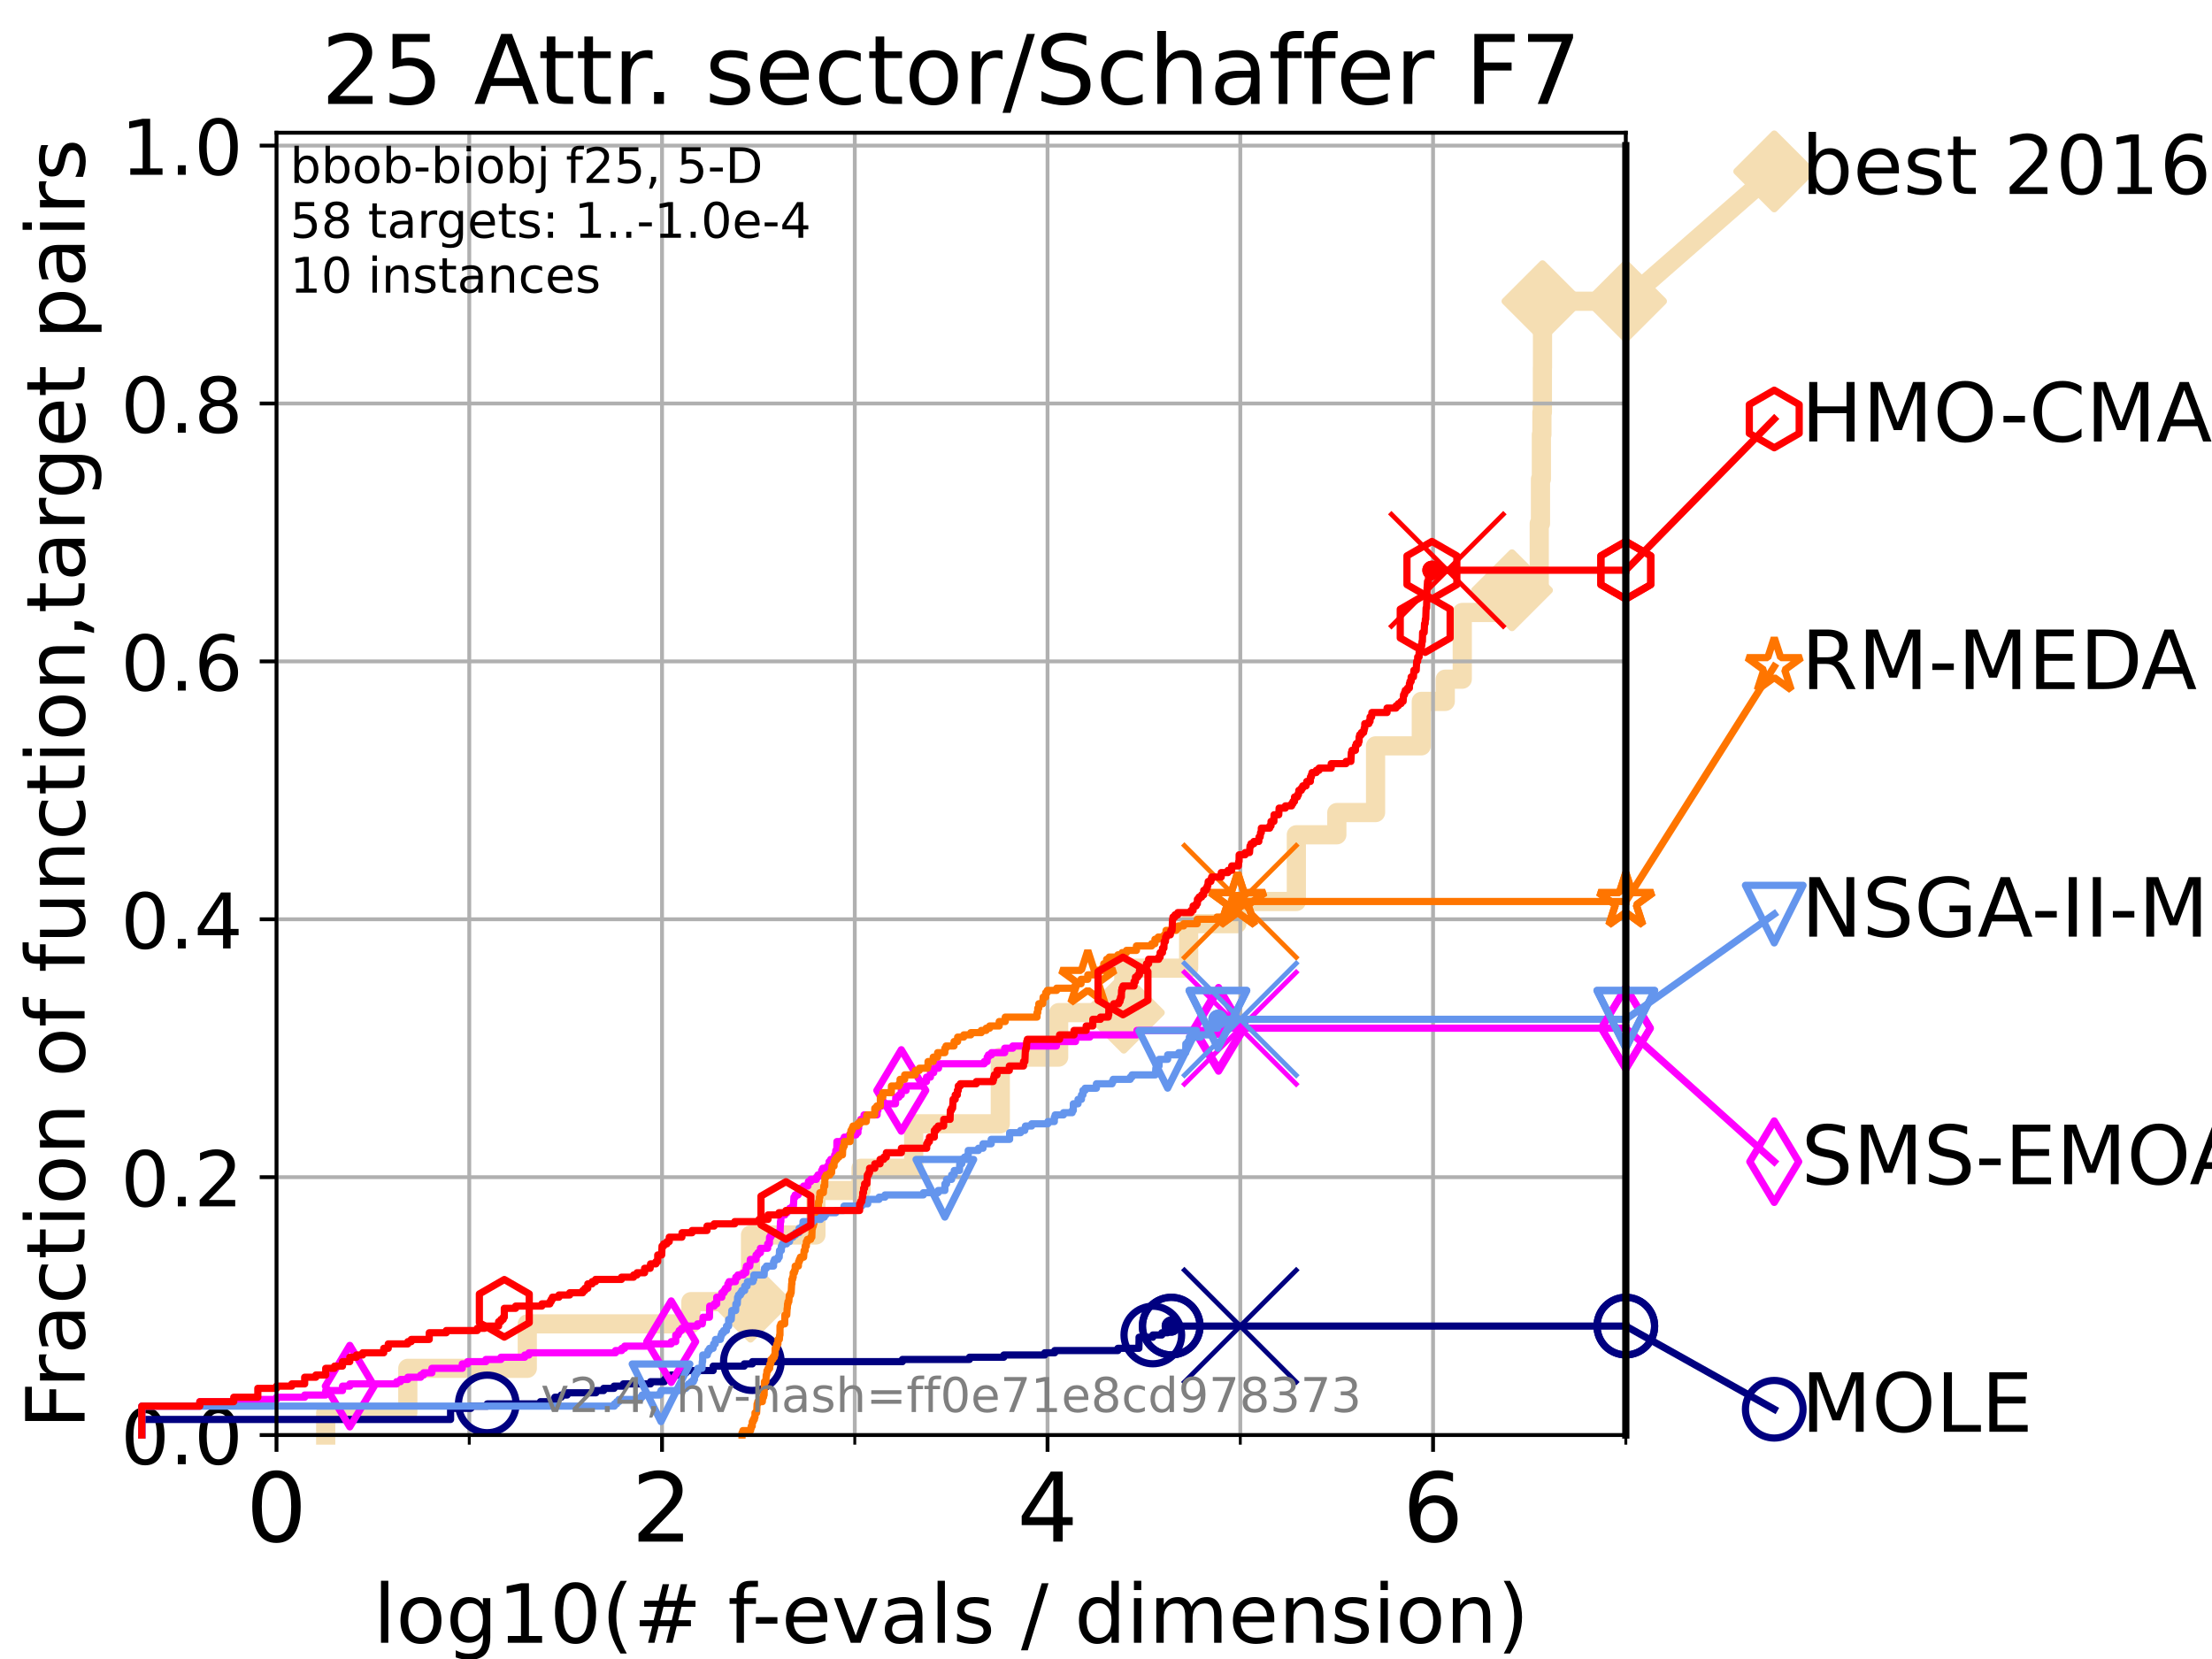 <?xml version="1.0" encoding="utf-8" standalone="no"?>
<!DOCTYPE svg PUBLIC "-//W3C//DTD SVG 1.1//EN"
  "http://www.w3.org/Graphics/SVG/1.1/DTD/svg11.dtd">
<!-- Created with matplotlib (https://matplotlib.org/) -->
<svg height="345.6pt" version="1.1" viewBox="0 0 460.8 345.6" width="460.8pt" xmlns="http://www.w3.org/2000/svg" xmlns:xlink="http://www.w3.org/1999/xlink">
 <defs>
  <style type="text/css">*{stroke-linecap:butt;stroke-linejoin:round;}</style>
 </defs>
 <g id="figure_1">
  <g id="patch_1">
   <path d="M 0 345.6 
L 460.8 345.6 
L 460.8 0 
L 0 0 
z
" style="fill:#ffffff;"/>
  </g>
  <g id="axes_1">
   <g id="patch_2">
    <path d="M 57.6 298.944 
L 338.688 298.944 
L 338.688 27.648 
L 57.6 27.648 
z
" style="fill:#ffffff;"/>
   </g>
   <g id="line2d_1">
    <path d="M 67.851 298.944 
L 67.851 294.313 
L 84.956 294.313 
L 84.956 285.05 
L 109.843 285.05 
L 109.843 275.788 
L 143.928 275.788 
L 143.928 271.157 
L 156.346 271.157 
L 156.346 257.263 
L 169.97 257.263 
L 169.97 248.001 
L 179.373 248.001 
L 179.373 243.37 
L 190.335 243.37 
L 190.335 234.107 
L 208.381 234.107 
L 208.381 220.214 
L 220.537 220.214 
L 220.537 210.951 
L 234.11 210.951 
L 234.11 201.689 
L 247.617 201.689 
L 247.617 192.426 
L 257.661 192.426 
L 257.661 187.795 
L 270.051 187.795 
L 270.051 173.901 
L 278.486 173.901 
L 278.486 169.27 
L 286.555 169.27 
L 286.555 155.377 
L 296.083 155.377 
L 296.083 146.114 
L 301.075 146.114 
L 301.075 141.483 
L 304.616 141.483 
L 304.616 127.589 
L 314.974 127.589 
L 314.974 122.958 
L 320.653 122.958 
L 320.653 109.065 
L 320.909 109.065 
L 320.909 99.802 
L 321.098 99.802 
L 321.098 90.54 
L 321.207 90.54 
L 321.207 85.909 
L 321.308 85.909 
L 321.308 76.646 
L 321.329 76.646 
L 321.329 62.753 
L 338.688 62.753 
" style="fill:none;stroke:#f5deb3;stroke-linecap:square;stroke-width:4;"/>
   </g>
   <g id="line2d_2">
    <defs>
     <path d="M -0 7.778 
L 7.778 0 
L 0 -7.778 
L -7.778 -0 
z
" id="m2f549237e7" style="stroke:#f5deb3;stroke-linejoin:miter;stroke-width:1.5;"/>
    </defs>
    <g>
     <use style="fill:#f5deb3;stroke:#f5deb3;stroke-linejoin:miter;stroke-width:1.5;" x="156.346" xlink:href="#m2f549237e7" y="271.157"/>
     <use style="fill:#f5deb3;stroke:#f5deb3;stroke-linejoin:miter;stroke-width:1.5;" x="234.11" xlink:href="#m2f549237e7" y="210.951"/>
     <use style="fill:#f5deb3;stroke:#f5deb3;stroke-linejoin:miter;stroke-width:1.5;" x="314.974" xlink:href="#m2f549237e7" y="122.958"/>
     <use style="fill:#f5deb3;stroke:#f5deb3;stroke-linejoin:miter;stroke-width:1.5;" x="321.329" xlink:href="#m2f549237e7" y="62.753"/>
     <use style="fill:#f5deb3;stroke:#f5deb3;stroke-linejoin:miter;stroke-width:1.5;" x="338.688" xlink:href="#m2f549237e7" y="62.753"/>
    </g>
   </g>
   <g id="line2d_3">
    <path style="fill:none;stroke:#f5deb3;stroke-linecap:square;stroke-width:4;"/>
    <g/>
   </g>
   <g id="line2d_4">
    <path d="M 338.688 62.753 
L 369.608 35.706 
" style="fill:none;stroke:#f5deb3;stroke-linecap:square;stroke-width:4;"/>
    <g>
     <use style="fill:#f5deb3;stroke:#f5deb3;stroke-linejoin:miter;stroke-width:1.5;" x="338.688" xlink:href="#m2f549237e7" y="62.753"/>
     <use style="fill:#f5deb3;stroke:#f5deb3;stroke-linejoin:miter;stroke-width:1.5;" x="369.608" xlink:href="#m2f549237e7" y="35.706"/>
    </g>
   </g>
   <g id="matplotlib.axis_1">
    <g id="xtick_1">
     <g id="line2d_5">
      <path clip-path="url(#p020d79ed25)" d="M 57.6 298.944 
L 57.6 27.648 
" style="fill:none;stroke:#b0b0b0;stroke-linecap:square;stroke-width:0.8;"/>
     </g>
     <g id="line2d_6">
      <defs>
       <path d="M 0 0 
L 0 3.5 
" id="m954777306f" style="stroke:#000000;stroke-width:0.8;"/>
      </defs>
      <g>
       <use style="stroke:#000000;stroke-width:0.8;" x="57.6" xlink:href="#m954777306f" y="298.944"/>
      </g>
     </g>
     <g id="text_1">
      <!-- 0 -->
      <g transform="translate(51.237 321.141)scale(0.2 -0.2)">
       <defs>
        <path d="M 31.781 66.406 
Q 24.172 66.406 20.328 58.906 
Q 16.5 51.422 16.5 36.375 
Q 16.5 21.391 20.328 13.891 
Q 24.172 6.391 31.781 6.391 
Q 39.453 6.391 43.281 13.891 
Q 47.125 21.391 47.125 36.375 
Q 47.125 51.422 43.281 58.906 
Q 39.453 66.406 31.781 66.406 
z
M 31.781 74.219 
Q 44.047 74.219 50.516 64.516 
Q 56.984 54.828 56.984 36.375 
Q 56.984 17.969 50.516 8.266 
Q 44.047 -1.422 31.781 -1.422 
Q 19.531 -1.422 13.062 8.266 
Q 6.594 17.969 6.594 36.375 
Q 6.594 54.828 13.062 64.516 
Q 19.531 74.219 31.781 74.219 
z
" id="DejaVuSans-48"/>
       </defs>
       <use xlink:href="#DejaVuSans-48"/>
      </g>
     </g>
    </g>
    <g id="xtick_2">
     <g id="line2d_7">
      <path clip-path="url(#p020d79ed25)" d="M 137.911 298.944 
L 137.911 27.648 
" style="fill:none;stroke:#b0b0b0;stroke-linecap:square;stroke-width:0.8;"/>
     </g>
     <g id="line2d_8">
      <g>
       <use style="stroke:#000000;stroke-width:0.8;" x="137.911" xlink:href="#m954777306f" y="298.944"/>
      </g>
     </g>
     <g id="text_2">
      <!-- 2 -->
      <g transform="translate(131.548 321.141)scale(0.2 -0.2)">
       <defs>
        <path d="M 19.188 8.297 
L 53.609 8.297 
L 53.609 0 
L 7.328 0 
L 7.328 8.297 
Q 12.938 14.109 22.625 23.891 
Q 32.328 33.688 34.812 36.531 
Q 39.547 41.844 41.422 45.531 
Q 43.312 49.219 43.312 52.781 
Q 43.312 58.594 39.234 62.25 
Q 35.156 65.922 28.609 65.922 
Q 23.969 65.922 18.812 64.312 
Q 13.672 62.703 7.812 59.422 
L 7.812 69.391 
Q 13.766 71.781 18.938 73 
Q 24.125 74.219 28.422 74.219 
Q 39.75 74.219 46.484 68.547 
Q 53.219 62.891 53.219 53.422 
Q 53.219 48.922 51.531 44.891 
Q 49.859 40.875 45.406 35.406 
Q 44.188 33.984 37.641 27.219 
Q 31.109 20.453 19.188 8.297 
z
" id="DejaVuSans-50"/>
       </defs>
       <use xlink:href="#DejaVuSans-50"/>
      </g>
     </g>
    </g>
    <g id="xtick_3">
     <g id="line2d_9">
      <path clip-path="url(#p020d79ed25)" d="M 218.222 298.944 
L 218.222 27.648 
" style="fill:none;stroke:#b0b0b0;stroke-linecap:square;stroke-width:0.8;"/>
     </g>
     <g id="line2d_10">
      <g>
       <use style="stroke:#000000;stroke-width:0.8;" x="218.222" xlink:href="#m954777306f" y="298.944"/>
      </g>
     </g>
     <g id="text_3">
      <!-- 4 -->
      <g transform="translate(211.859 321.141)scale(0.2 -0.2)">
       <defs>
        <path d="M 37.797 64.312 
L 12.891 25.391 
L 37.797 25.391 
z
M 35.203 72.906 
L 47.609 72.906 
L 47.609 25.391 
L 58.016 25.391 
L 58.016 17.188 
L 47.609 17.188 
L 47.609 0 
L 37.797 0 
L 37.797 17.188 
L 4.891 17.188 
L 4.891 26.703 
z
" id="DejaVuSans-52"/>
       </defs>
       <use xlink:href="#DejaVuSans-52"/>
      </g>
     </g>
    </g>
    <g id="xtick_4">
     <g id="line2d_11">
      <path clip-path="url(#p020d79ed25)" d="M 298.533 298.944 
L 298.533 27.648 
" style="fill:none;stroke:#b0b0b0;stroke-linecap:square;stroke-width:0.8;"/>
     </g>
     <g id="line2d_12">
      <g>
       <use style="stroke:#000000;stroke-width:0.8;" x="298.533" xlink:href="#m954777306f" y="298.944"/>
      </g>
     </g>
     <g id="text_4">
      <!-- 6 -->
      <g transform="translate(292.17 321.141)scale(0.2 -0.2)">
       <defs>
        <path d="M 33.016 40.375 
Q 26.375 40.375 22.484 35.828 
Q 18.609 31.297 18.609 23.391 
Q 18.609 15.531 22.484 10.953 
Q 26.375 6.391 33.016 6.391 
Q 39.656 6.391 43.531 10.953 
Q 47.406 15.531 47.406 23.391 
Q 47.406 31.297 43.531 35.828 
Q 39.656 40.375 33.016 40.375 
z
M 52.594 71.297 
L 52.594 62.312 
Q 48.875 64.062 45.094 64.984 
Q 41.312 65.922 37.594 65.922 
Q 27.828 65.922 22.672 59.328 
Q 17.531 52.734 16.797 39.406 
Q 19.672 43.656 24.016 45.922 
Q 28.375 48.188 33.594 48.188 
Q 44.578 48.188 50.953 41.516 
Q 57.328 34.859 57.328 23.391 
Q 57.328 12.156 50.688 5.359 
Q 44.047 -1.422 33.016 -1.422 
Q 20.359 -1.422 13.672 8.266 
Q 6.984 17.969 6.984 36.375 
Q 6.984 53.656 15.188 63.938 
Q 23.391 74.219 37.203 74.219 
Q 40.922 74.219 44.703 73.484 
Q 48.484 72.75 52.594 71.297 
z
" id="DejaVuSans-54"/>
       </defs>
       <use xlink:href="#DejaVuSans-54"/>
      </g>
     </g>
    </g>
    <g id="xtick_5">
     <g id="line2d_13">
      <path clip-path="url(#p020d79ed25)" d="M 97.755 298.944 
L 97.755 27.648 
" style="fill:none;stroke:#b0b0b0;stroke-linecap:square;stroke-width:0.8;"/>
     </g>
     <g id="line2d_14">
      <defs>
       <path d="M 0 0 
L 0 2 
" id="m2add93a900" style="stroke:#000000;stroke-width:0.6;"/>
      </defs>
      <g>
       <use style="stroke:#000000;stroke-width:0.6;" x="97.755" xlink:href="#m2add93a900" y="298.944"/>
      </g>
     </g>
    </g>
    <g id="xtick_6">
     <g id="line2d_15">
      <path clip-path="url(#p020d79ed25)" d="M 178.066 298.944 
L 178.066 27.648 
" style="fill:none;stroke:#b0b0b0;stroke-linecap:square;stroke-width:0.8;"/>
     </g>
     <g id="line2d_16">
      <g>
       <use style="stroke:#000000;stroke-width:0.6;" x="178.066" xlink:href="#m2add93a900" y="298.944"/>
      </g>
     </g>
    </g>
    <g id="xtick_7">
     <g id="line2d_17">
      <path clip-path="url(#p020d79ed25)" d="M 258.377 298.944 
L 258.377 27.648 
" style="fill:none;stroke:#b0b0b0;stroke-linecap:square;stroke-width:0.8;"/>
     </g>
     <g id="line2d_18">
      <g>
       <use style="stroke:#000000;stroke-width:0.6;" x="258.377" xlink:href="#m2add93a900" y="298.944"/>
      </g>
     </g>
    </g>
    <g id="xtick_8">
     <g id="line2d_19">
      <path clip-path="url(#p020d79ed25)" d="M 338.688 298.944 
L 338.688 27.648 
" style="fill:none;stroke:#b0b0b0;stroke-linecap:square;stroke-width:0.8;"/>
     </g>
     <g id="line2d_20">
      <g>
       <use style="stroke:#000000;stroke-width:0.6;" x="338.688" xlink:href="#m2add93a900" y="298.944"/>
      </g>
     </g>
    </g>
    <g id="text_5">
     <!-- log10(# f-evals / dimension) -->
     <g transform="translate(77.764 342.218)scale(0.17 -0.17)">
      <defs>
       <path d="M 9.422 75.984 
L 18.406 75.984 
L 18.406 0 
L 9.422 0 
z
" id="DejaVuSans-108"/>
       <path d="M 30.609 48.391 
Q 23.391 48.391 19.188 42.75 
Q 14.984 37.109 14.984 27.297 
Q 14.984 17.484 19.156 11.844 
Q 23.344 6.203 30.609 6.203 
Q 37.797 6.203 41.984 11.859 
Q 46.188 17.531 46.188 27.297 
Q 46.188 37.016 41.984 42.703 
Q 37.797 48.391 30.609 48.391 
z
M 30.609 56 
Q 42.328 56 49.016 48.375 
Q 55.719 40.766 55.719 27.297 
Q 55.719 13.875 49.016 6.219 
Q 42.328 -1.422 30.609 -1.422 
Q 18.844 -1.422 12.172 6.219 
Q 5.516 13.875 5.516 27.297 
Q 5.516 40.766 12.172 48.375 
Q 18.844 56 30.609 56 
z
" id="DejaVuSans-111"/>
       <path d="M 45.406 27.984 
Q 45.406 37.75 41.375 43.109 
Q 37.359 48.484 30.078 48.484 
Q 22.859 48.484 18.828 43.109 
Q 14.797 37.75 14.797 27.984 
Q 14.797 18.266 18.828 12.891 
Q 22.859 7.516 30.078 7.516 
Q 37.359 7.516 41.375 12.891 
Q 45.406 18.266 45.406 27.984 
z
M 54.391 6.781 
Q 54.391 -7.172 48.188 -13.984 
Q 42 -20.797 29.203 -20.797 
Q 24.469 -20.797 20.266 -20.094 
Q 16.062 -19.391 12.109 -17.922 
L 12.109 -9.188 
Q 16.062 -11.328 19.922 -12.344 
Q 23.781 -13.375 27.781 -13.375 
Q 36.625 -13.375 41.016 -8.766 
Q 45.406 -4.156 45.406 5.172 
L 45.406 9.625 
Q 42.625 4.781 38.281 2.391 
Q 33.938 0 27.875 0 
Q 17.828 0 11.672 7.656 
Q 5.516 15.328 5.516 27.984 
Q 5.516 40.672 11.672 48.328 
Q 17.828 56 27.875 56 
Q 33.938 56 38.281 53.609 
Q 42.625 51.219 45.406 46.391 
L 45.406 54.688 
L 54.391 54.688 
z
" id="DejaVuSans-103"/>
       <path d="M 12.406 8.297 
L 28.516 8.297 
L 28.516 63.922 
L 10.984 60.406 
L 10.984 69.391 
L 28.422 72.906 
L 38.281 72.906 
L 38.281 8.297 
L 54.391 8.297 
L 54.391 0 
L 12.406 0 
z
" id="DejaVuSans-49"/>
       <path d="M 31 75.875 
Q 24.469 64.656 21.281 53.656 
Q 18.109 42.672 18.109 31.391 
Q 18.109 20.125 21.312 9.062 
Q 24.516 -2 31 -13.188 
L 23.188 -13.188 
Q 15.875 -1.703 12.234 9.375 
Q 8.594 20.453 8.594 31.391 
Q 8.594 42.281 12.203 53.312 
Q 15.828 64.359 23.188 75.875 
z
" id="DejaVuSans-40"/>
       <path d="M 51.125 44 
L 36.922 44 
L 32.812 27.688 
L 47.125 27.688 
z
M 43.797 71.781 
L 38.719 51.516 
L 52.984 51.516 
L 58.109 71.781 
L 65.922 71.781 
L 60.891 51.516 
L 76.125 51.516 
L 76.125 44 
L 58.984 44 
L 54.984 27.688 
L 70.516 27.688 
L 70.516 20.219 
L 53.078 20.219 
L 48 0 
L 40.188 0 
L 45.219 20.219 
L 30.906 20.219 
L 25.875 0 
L 18.016 0 
L 23.094 20.219 
L 7.719 20.219 
L 7.719 27.688 
L 24.906 27.688 
L 29 44 
L 13.281 44 
L 13.281 51.516 
L 30.906 51.516 
L 35.891 71.781 
z
" id="DejaVuSans-35"/>
       <path id="DejaVuSans-32"/>
       <path d="M 37.109 75.984 
L 37.109 68.5 
L 28.516 68.5 
Q 23.688 68.5 21.797 66.547 
Q 19.922 64.594 19.922 59.516 
L 19.922 54.688 
L 34.719 54.688 
L 34.719 47.703 
L 19.922 47.703 
L 19.922 0 
L 10.891 0 
L 10.891 47.703 
L 2.297 47.703 
L 2.297 54.688 
L 10.891 54.688 
L 10.891 58.5 
Q 10.891 67.625 15.141 71.797 
Q 19.391 75.984 28.609 75.984 
z
" id="DejaVuSans-102"/>
       <path d="M 4.891 31.391 
L 31.203 31.391 
L 31.203 23.391 
L 4.891 23.391 
z
" id="DejaVuSans-45"/>
       <path d="M 56.203 29.594 
L 56.203 25.203 
L 14.891 25.203 
Q 15.484 15.922 20.484 11.062 
Q 25.484 6.203 34.422 6.203 
Q 39.594 6.203 44.453 7.469 
Q 49.312 8.734 54.109 11.281 
L 54.109 2.781 
Q 49.266 0.734 44.188 -0.344 
Q 39.109 -1.422 33.891 -1.422 
Q 20.797 -1.422 13.156 6.188 
Q 5.516 13.812 5.516 26.812 
Q 5.516 40.234 12.766 48.109 
Q 20.016 56 32.328 56 
Q 43.359 56 49.781 48.891 
Q 56.203 41.797 56.203 29.594 
z
M 47.219 32.234 
Q 47.125 39.594 43.094 43.984 
Q 39.062 48.391 32.422 48.391 
Q 24.906 48.391 20.391 44.141 
Q 15.875 39.891 15.188 32.172 
z
" id="DejaVuSans-101"/>
       <path d="M 2.984 54.688 
L 12.5 54.688 
L 29.594 8.797 
L 46.688 54.688 
L 56.203 54.688 
L 35.688 0 
L 23.484 0 
z
" id="DejaVuSans-118"/>
       <path d="M 34.281 27.484 
Q 23.391 27.484 19.188 25 
Q 14.984 22.516 14.984 16.5 
Q 14.984 11.719 18.141 8.906 
Q 21.297 6.109 26.703 6.109 
Q 34.188 6.109 38.703 11.406 
Q 43.219 16.703 43.219 25.484 
L 43.219 27.484 
z
M 52.203 31.203 
L 52.203 0 
L 43.219 0 
L 43.219 8.297 
Q 40.141 3.328 35.547 0.953 
Q 30.953 -1.422 24.312 -1.422 
Q 15.922 -1.422 10.953 3.297 
Q 6 8.016 6 15.922 
Q 6 25.141 12.172 29.828 
Q 18.359 34.516 30.609 34.516 
L 43.219 34.516 
L 43.219 35.406 
Q 43.219 41.609 39.141 45 
Q 35.062 48.391 27.688 48.391 
Q 23 48.391 18.547 47.266 
Q 14.109 46.141 10.016 43.891 
L 10.016 52.203 
Q 14.938 54.109 19.578 55.047 
Q 24.219 56 28.609 56 
Q 40.484 56 46.344 49.844 
Q 52.203 43.703 52.203 31.203 
z
" id="DejaVuSans-97"/>
       <path d="M 44.281 53.078 
L 44.281 44.578 
Q 40.484 46.531 36.375 47.5 
Q 32.281 48.484 27.875 48.484 
Q 21.188 48.484 17.844 46.438 
Q 14.5 44.391 14.5 40.281 
Q 14.5 37.156 16.891 35.375 
Q 19.281 33.594 26.516 31.984 
L 29.594 31.297 
Q 39.156 29.25 43.188 25.516 
Q 47.219 21.781 47.219 15.094 
Q 47.219 7.469 41.188 3.016 
Q 35.156 -1.422 24.609 -1.422 
Q 20.219 -1.422 15.453 -0.562 
Q 10.688 0.297 5.422 2 
L 5.422 11.281 
Q 10.406 8.688 15.234 7.391 
Q 20.062 6.109 24.812 6.109 
Q 31.156 6.109 34.562 8.281 
Q 37.984 10.453 37.984 14.406 
Q 37.984 18.062 35.516 20.016 
Q 33.062 21.969 24.703 23.781 
L 21.578 24.516 
Q 13.234 26.266 9.516 29.906 
Q 5.812 33.547 5.812 39.891 
Q 5.812 47.609 11.281 51.797 
Q 16.75 56 26.812 56 
Q 31.781 56 36.172 55.266 
Q 40.578 54.547 44.281 53.078 
z
" id="DejaVuSans-115"/>
       <path d="M 25.391 72.906 
L 33.688 72.906 
L 8.297 -9.281 
L 0 -9.281 
z
" id="DejaVuSans-47"/>
       <path d="M 45.406 46.391 
L 45.406 75.984 
L 54.391 75.984 
L 54.391 0 
L 45.406 0 
L 45.406 8.203 
Q 42.578 3.328 38.25 0.953 
Q 33.938 -1.422 27.875 -1.422 
Q 17.969 -1.422 11.734 6.484 
Q 5.516 14.406 5.516 27.297 
Q 5.516 40.188 11.734 48.094 
Q 17.969 56 27.875 56 
Q 33.938 56 38.25 53.625 
Q 42.578 51.266 45.406 46.391 
z
M 14.797 27.297 
Q 14.797 17.391 18.875 11.75 
Q 22.953 6.109 30.078 6.109 
Q 37.203 6.109 41.297 11.75 
Q 45.406 17.391 45.406 27.297 
Q 45.406 37.203 41.297 42.844 
Q 37.203 48.484 30.078 48.484 
Q 22.953 48.484 18.875 42.844 
Q 14.797 37.203 14.797 27.297 
z
" id="DejaVuSans-100"/>
       <path d="M 9.422 54.688 
L 18.406 54.688 
L 18.406 0 
L 9.422 0 
z
M 9.422 75.984 
L 18.406 75.984 
L 18.406 64.594 
L 9.422 64.594 
z
" id="DejaVuSans-105"/>
       <path d="M 52 44.188 
Q 55.375 50.25 60.062 53.125 
Q 64.75 56 71.094 56 
Q 79.641 56 84.281 50.016 
Q 88.922 44.047 88.922 33.016 
L 88.922 0 
L 79.891 0 
L 79.891 32.719 
Q 79.891 40.578 77.094 44.375 
Q 74.312 48.188 68.609 48.188 
Q 61.625 48.188 57.562 43.547 
Q 53.516 38.922 53.516 30.906 
L 53.516 0 
L 44.484 0 
L 44.484 32.719 
Q 44.484 40.625 41.703 44.406 
Q 38.922 48.188 33.109 48.188 
Q 26.219 48.188 22.156 43.531 
Q 18.109 38.875 18.109 30.906 
L 18.109 0 
L 9.078 0 
L 9.078 54.688 
L 18.109 54.688 
L 18.109 46.188 
Q 21.188 51.219 25.484 53.609 
Q 29.781 56 35.688 56 
Q 41.656 56 45.828 52.969 
Q 50 49.953 52 44.188 
z
" id="DejaVuSans-109"/>
       <path d="M 54.891 33.016 
L 54.891 0 
L 45.906 0 
L 45.906 32.719 
Q 45.906 40.484 42.875 44.328 
Q 39.844 48.188 33.797 48.188 
Q 26.516 48.188 22.312 43.547 
Q 18.109 38.922 18.109 30.906 
L 18.109 0 
L 9.078 0 
L 9.078 54.688 
L 18.109 54.688 
L 18.109 46.188 
Q 21.344 51.125 25.703 53.562 
Q 30.078 56 35.797 56 
Q 45.219 56 50.047 50.172 
Q 54.891 44.344 54.891 33.016 
z
" id="DejaVuSans-110"/>
       <path d="M 8.016 75.875 
L 15.828 75.875 
Q 23.141 64.359 26.781 53.312 
Q 30.422 42.281 30.422 31.391 
Q 30.422 20.453 26.781 9.375 
Q 23.141 -1.703 15.828 -13.188 
L 8.016 -13.188 
Q 14.5 -2 17.703 9.062 
Q 20.906 20.125 20.906 31.391 
Q 20.906 42.672 17.703 53.656 
Q 14.5 64.656 8.016 75.875 
z
" id="DejaVuSans-41"/>
      </defs>
      <use xlink:href="#DejaVuSans-108"/>
      <use x="27.783" xlink:href="#DejaVuSans-111"/>
      <use x="88.965" xlink:href="#DejaVuSans-103"/>
      <use x="152.441" xlink:href="#DejaVuSans-49"/>
      <use x="216.064" xlink:href="#DejaVuSans-48"/>
      <use x="279.688" xlink:href="#DejaVuSans-40"/>
      <use x="318.701" xlink:href="#DejaVuSans-35"/>
      <use x="402.49" xlink:href="#DejaVuSans-32"/>
      <use x="434.277" xlink:href="#DejaVuSans-102"/>
      <use x="463.982" xlink:href="#DejaVuSans-45"/>
      <use x="500.066" xlink:href="#DejaVuSans-101"/>
      <use x="561.59" xlink:href="#DejaVuSans-118"/>
      <use x="620.77" xlink:href="#DejaVuSans-97"/>
      <use x="682.049" xlink:href="#DejaVuSans-108"/>
      <use x="709.832" xlink:href="#DejaVuSans-115"/>
      <use x="761.932" xlink:href="#DejaVuSans-32"/>
      <use x="793.719" xlink:href="#DejaVuSans-47"/>
      <use x="827.41" xlink:href="#DejaVuSans-32"/>
      <use x="859.197" xlink:href="#DejaVuSans-100"/>
      <use x="922.674" xlink:href="#DejaVuSans-105"/>
      <use x="950.457" xlink:href="#DejaVuSans-109"/>
      <use x="1047.869" xlink:href="#DejaVuSans-101"/>
      <use x="1109.393" xlink:href="#DejaVuSans-110"/>
      <use x="1172.771" xlink:href="#DejaVuSans-115"/>
      <use x="1224.871" xlink:href="#DejaVuSans-105"/>
      <use x="1252.654" xlink:href="#DejaVuSans-111"/>
      <use x="1313.836" xlink:href="#DejaVuSans-110"/>
      <use x="1377.215" xlink:href="#DejaVuSans-41"/>
     </g>
    </g>
   </g>
   <g id="matplotlib.axis_2">
    <g id="ytick_1">
     <g id="line2d_21">
      <path clip-path="url(#p020d79ed25)" d="M 57.6 298.944 
L 338.688 298.944 
" style="fill:none;stroke:#b0b0b0;stroke-linecap:square;stroke-width:0.8;"/>
     </g>
     <g id="line2d_22">
      <defs>
       <path d="M 0 0 
L -3.5 0 
" id="m9669b978cf" style="stroke:#000000;stroke-width:0.8;"/>
      </defs>
      <g>
       <use style="stroke:#000000;stroke-width:0.8;" x="57.6" xlink:href="#m9669b978cf" y="298.944"/>
      </g>
     </g>
     <g id="text_6">
      <!-- 0.0 -->
      <g transform="translate(25.155 305.023)scale(0.16 -0.16)">
       <defs>
        <path d="M 10.688 12.406 
L 21 12.406 
L 21 0 
L 10.688 0 
z
" id="DejaVuSans-46"/>
       </defs>
       <use xlink:href="#DejaVuSans-48"/>
       <use x="63.623" xlink:href="#DejaVuSans-46"/>
       <use x="95.41" xlink:href="#DejaVuSans-48"/>
      </g>
     </g>
    </g>
    <g id="ytick_2">
     <g id="line2d_23">
      <path clip-path="url(#p020d79ed25)" d="M 57.6 245.222 
L 338.688 245.222 
" style="fill:none;stroke:#b0b0b0;stroke-linecap:square;stroke-width:0.8;"/>
     </g>
     <g id="line2d_24">
      <g>
       <use style="stroke:#000000;stroke-width:0.8;" x="57.6" xlink:href="#m9669b978cf" y="245.222"/>
      </g>
     </g>
     <g id="text_7">
      <!-- 0.2 -->
      <g transform="translate(25.155 251.301)scale(0.16 -0.16)">
       <use xlink:href="#DejaVuSans-48"/>
       <use x="63.623" xlink:href="#DejaVuSans-46"/>
       <use x="95.41" xlink:href="#DejaVuSans-50"/>
      </g>
     </g>
    </g>
    <g id="ytick_3">
     <g id="line2d_25">
      <path clip-path="url(#p020d79ed25)" d="M 57.6 191.5 
L 338.688 191.5 
" style="fill:none;stroke:#b0b0b0;stroke-linecap:square;stroke-width:0.8;"/>
     </g>
     <g id="line2d_26">
      <g>
       <use style="stroke:#000000;stroke-width:0.8;" x="57.6" xlink:href="#m9669b978cf" y="191.5"/>
      </g>
     </g>
     <g id="text_8">
      <!-- 0.4 -->
      <g transform="translate(25.155 197.579)scale(0.16 -0.16)">
       <use xlink:href="#DejaVuSans-48"/>
       <use x="63.623" xlink:href="#DejaVuSans-46"/>
       <use x="95.41" xlink:href="#DejaVuSans-52"/>
      </g>
     </g>
    </g>
    <g id="ytick_4">
     <g id="line2d_27">
      <path clip-path="url(#p020d79ed25)" d="M 57.6 137.778 
L 338.688 137.778 
" style="fill:none;stroke:#b0b0b0;stroke-linecap:square;stroke-width:0.8;"/>
     </g>
     <g id="line2d_28">
      <g>
       <use style="stroke:#000000;stroke-width:0.8;" x="57.6" xlink:href="#m9669b978cf" y="137.778"/>
      </g>
     </g>
     <g id="text_9">
      <!-- 0.6 -->
      <g transform="translate(25.155 143.857)scale(0.16 -0.16)">
       <use xlink:href="#DejaVuSans-48"/>
       <use x="63.623" xlink:href="#DejaVuSans-46"/>
       <use x="95.41" xlink:href="#DejaVuSans-54"/>
      </g>
     </g>
    </g>
    <g id="ytick_5">
     <g id="line2d_29">
      <path clip-path="url(#p020d79ed25)" d="M 57.6 84.056 
L 338.688 84.056 
" style="fill:none;stroke:#b0b0b0;stroke-linecap:square;stroke-width:0.8;"/>
     </g>
     <g id="line2d_30">
      <g>
       <use style="stroke:#000000;stroke-width:0.8;" x="57.6" xlink:href="#m9669b978cf" y="84.056"/>
      </g>
     </g>
     <g id="text_10">
      <!-- 0.8 -->
      <g transform="translate(25.155 90.135)scale(0.16 -0.16)">
       <defs>
        <path d="M 31.781 34.625 
Q 24.75 34.625 20.719 30.859 
Q 16.703 27.094 16.703 20.516 
Q 16.703 13.922 20.719 10.156 
Q 24.75 6.391 31.781 6.391 
Q 38.812 6.391 42.859 10.172 
Q 46.922 13.969 46.922 20.516 
Q 46.922 27.094 42.891 30.859 
Q 38.875 34.625 31.781 34.625 
z
M 21.922 38.812 
Q 15.578 40.375 12.031 44.719 
Q 8.5 49.078 8.5 55.328 
Q 8.5 64.062 14.719 69.141 
Q 20.953 74.219 31.781 74.219 
Q 42.672 74.219 48.875 69.141 
Q 55.078 64.062 55.078 55.328 
Q 55.078 49.078 51.531 44.719 
Q 48 40.375 41.703 38.812 
Q 48.828 37.156 52.797 32.312 
Q 56.781 27.484 56.781 20.516 
Q 56.781 9.906 50.312 4.234 
Q 43.844 -1.422 31.781 -1.422 
Q 19.734 -1.422 13.25 4.234 
Q 6.781 9.906 6.781 20.516 
Q 6.781 27.484 10.781 32.312 
Q 14.797 37.156 21.922 38.812 
z
M 18.312 54.391 
Q 18.312 48.734 21.844 45.562 
Q 25.391 42.391 31.781 42.391 
Q 38.141 42.391 41.719 45.562 
Q 45.312 48.734 45.312 54.391 
Q 45.312 60.062 41.719 63.234 
Q 38.141 66.406 31.781 66.406 
Q 25.391 66.406 21.844 63.234 
Q 18.312 60.062 18.312 54.391 
z
" id="DejaVuSans-56"/>
       </defs>
       <use xlink:href="#DejaVuSans-48"/>
       <use x="63.623" xlink:href="#DejaVuSans-46"/>
       <use x="95.41" xlink:href="#DejaVuSans-56"/>
      </g>
     </g>
    </g>
    <g id="ytick_6">
     <g id="line2d_31">
      <path clip-path="url(#p020d79ed25)" d="M 57.6 30.334 
L 338.688 30.334 
" style="fill:none;stroke:#b0b0b0;stroke-linecap:square;stroke-width:0.8;"/>
     </g>
     <g id="line2d_32">
      <g>
       <use style="stroke:#000000;stroke-width:0.8;" x="57.6" xlink:href="#m9669b978cf" y="30.334"/>
      </g>
     </g>
     <g id="text_11">
      <!-- 1.0 -->
      <g transform="translate(25.155 36.413)scale(0.16 -0.16)">
       <use xlink:href="#DejaVuSans-49"/>
       <use x="63.623" xlink:href="#DejaVuSans-46"/>
       <use x="95.41" xlink:href="#DejaVuSans-48"/>
      </g>
     </g>
    </g>
    <g id="text_12">
     <!-- Fraction of function,target pairs -->
     <g transform="translate(17.62 297.681)rotate(-90)scale(0.17 -0.17)">
      <defs>
       <path d="M 9.812 72.906 
L 51.703 72.906 
L 51.703 64.594 
L 19.672 64.594 
L 19.672 43.109 
L 48.578 43.109 
L 48.578 34.812 
L 19.672 34.812 
L 19.672 0 
L 9.812 0 
z
" id="DejaVuSans-70"/>
       <path d="M 41.109 46.297 
Q 39.594 47.172 37.812 47.578 
Q 36.031 48 33.891 48 
Q 26.266 48 22.188 43.047 
Q 18.109 38.094 18.109 28.812 
L 18.109 0 
L 9.078 0 
L 9.078 54.688 
L 18.109 54.688 
L 18.109 46.188 
Q 20.953 51.172 25.484 53.578 
Q 30.031 56 36.531 56 
Q 37.453 56 38.578 55.875 
Q 39.703 55.766 41.062 55.516 
z
" id="DejaVuSans-114"/>
       <path d="M 48.781 52.594 
L 48.781 44.188 
Q 44.969 46.297 41.141 47.344 
Q 37.312 48.391 33.406 48.391 
Q 24.656 48.391 19.812 42.844 
Q 14.984 37.312 14.984 27.297 
Q 14.984 17.281 19.812 11.734 
Q 24.656 6.203 33.406 6.203 
Q 37.312 6.203 41.141 7.25 
Q 44.969 8.297 48.781 10.406 
L 48.781 2.094 
Q 45.016 0.344 40.984 -0.531 
Q 36.969 -1.422 32.422 -1.422 
Q 20.062 -1.422 12.781 6.344 
Q 5.516 14.109 5.516 27.297 
Q 5.516 40.672 12.859 48.328 
Q 20.219 56 33.016 56 
Q 37.156 56 41.109 55.141 
Q 45.062 54.297 48.781 52.594 
z
" id="DejaVuSans-99"/>
       <path d="M 18.312 70.219 
L 18.312 54.688 
L 36.812 54.688 
L 36.812 47.703 
L 18.312 47.703 
L 18.312 18.016 
Q 18.312 11.328 20.141 9.422 
Q 21.969 7.516 27.594 7.516 
L 36.812 7.516 
L 36.812 0 
L 27.594 0 
Q 17.188 0 13.234 3.875 
Q 9.281 7.766 9.281 18.016 
L 9.281 47.703 
L 2.688 47.703 
L 2.688 54.688 
L 9.281 54.688 
L 9.281 70.219 
z
" id="DejaVuSans-116"/>
       <path d="M 8.5 21.578 
L 8.5 54.688 
L 17.484 54.688 
L 17.484 21.922 
Q 17.484 14.156 20.5 10.266 
Q 23.531 6.391 29.594 6.391 
Q 36.859 6.391 41.078 11.031 
Q 45.312 15.672 45.312 23.688 
L 45.312 54.688 
L 54.297 54.688 
L 54.297 0 
L 45.312 0 
L 45.312 8.406 
Q 42.047 3.422 37.719 1 
Q 33.406 -1.422 27.688 -1.422 
Q 18.266 -1.422 13.375 4.438 
Q 8.5 10.297 8.5 21.578 
z
M 31.109 56 
z
" id="DejaVuSans-117"/>
       <path d="M 11.719 12.406 
L 22.016 12.406 
L 22.016 4 
L 14.016 -11.625 
L 7.719 -11.625 
L 11.719 4 
z
" id="DejaVuSans-44"/>
       <path d="M 18.109 8.203 
L 18.109 -20.797 
L 9.078 -20.797 
L 9.078 54.688 
L 18.109 54.688 
L 18.109 46.391 
Q 20.953 51.266 25.266 53.625 
Q 29.594 56 35.594 56 
Q 45.562 56 51.781 48.094 
Q 58.016 40.188 58.016 27.297 
Q 58.016 14.406 51.781 6.484 
Q 45.562 -1.422 35.594 -1.422 
Q 29.594 -1.422 25.266 0.953 
Q 20.953 3.328 18.109 8.203 
z
M 48.688 27.297 
Q 48.688 37.203 44.609 42.844 
Q 40.531 48.484 33.406 48.484 
Q 26.266 48.484 22.188 42.844 
Q 18.109 37.203 18.109 27.297 
Q 18.109 17.391 22.188 11.75 
Q 26.266 6.109 33.406 6.109 
Q 40.531 6.109 44.609 11.75 
Q 48.688 17.391 48.688 27.297 
z
" id="DejaVuSans-112"/>
      </defs>
      <use xlink:href="#DejaVuSans-70"/>
      <use x="50.27" xlink:href="#DejaVuSans-114"/>
      <use x="91.383" xlink:href="#DejaVuSans-97"/>
      <use x="152.662" xlink:href="#DejaVuSans-99"/>
      <use x="207.643" xlink:href="#DejaVuSans-116"/>
      <use x="246.852" xlink:href="#DejaVuSans-105"/>
      <use x="274.635" xlink:href="#DejaVuSans-111"/>
      <use x="335.816" xlink:href="#DejaVuSans-110"/>
      <use x="399.195" xlink:href="#DejaVuSans-32"/>
      <use x="430.982" xlink:href="#DejaVuSans-111"/>
      <use x="492.164" xlink:href="#DejaVuSans-102"/>
      <use x="527.369" xlink:href="#DejaVuSans-32"/>
      <use x="559.156" xlink:href="#DejaVuSans-102"/>
      <use x="594.361" xlink:href="#DejaVuSans-117"/>
      <use x="657.74" xlink:href="#DejaVuSans-110"/>
      <use x="721.119" xlink:href="#DejaVuSans-99"/>
      <use x="776.1" xlink:href="#DejaVuSans-116"/>
      <use x="815.309" xlink:href="#DejaVuSans-105"/>
      <use x="843.092" xlink:href="#DejaVuSans-111"/>
      <use x="904.273" xlink:href="#DejaVuSans-110"/>
      <use x="967.652" xlink:href="#DejaVuSans-44"/>
      <use x="999.439" xlink:href="#DejaVuSans-116"/>
      <use x="1038.648" xlink:href="#DejaVuSans-97"/>
      <use x="1099.928" xlink:href="#DejaVuSans-114"/>
      <use x="1139.291" xlink:href="#DejaVuSans-103"/>
      <use x="1202.768" xlink:href="#DejaVuSans-101"/>
      <use x="1264.291" xlink:href="#DejaVuSans-116"/>
      <use x="1303.5" xlink:href="#DejaVuSans-32"/>
      <use x="1335.287" xlink:href="#DejaVuSans-112"/>
      <use x="1398.764" xlink:href="#DejaVuSans-97"/>
      <use x="1460.043" xlink:href="#DejaVuSans-105"/>
      <use x="1487.826" xlink:href="#DejaVuSans-114"/>
      <use x="1528.939" xlink:href="#DejaVuSans-115"/>
     </g>
    </g>
   </g>
   <g id="line2d_33">
    <defs>
     <path d="M 0 1.5 
C 0.398 1.5 0.779 1.342 1.061 1.061 
C 1.342 0.779 1.5 0.398 1.5 0 
C 1.5 -0.398 1.342 -0.779 1.061 -1.061 
C 0.779 -1.342 0.398 -1.5 0 -1.5 
C -0.398 -1.5 -0.779 -1.342 -1.061 -1.061 
C -1.342 -0.779 -1.5 -0.398 -1.5 0 
C -1.5 0.398 -1.342 0.779 -1.061 1.061 
C -0.779 1.342 -0.398 1.5 0 1.5 
z
" id="mca41ffd4da" style="stroke:#f5deb3;"/>
    </defs>
    <g>
     <use style="fill:#f5deb3;stroke:#f5deb3;" x="321.329" xlink:href="#mca41ffd4da" y="62.753"/>
     <use style="fill:#f5deb3;stroke:#f5deb3;" x="321.329" xlink:href="#mca41ffd4da" y="62.753"/>
    </g>
   </g>
   <g id="line2d_34">
    <defs>
     <path d="M 0 1.5 
C 0.398 1.5 0.779 1.342 1.061 1.061 
C 1.342 0.779 1.5 0.398 1.5 0 
C 1.5 -0.398 1.342 -0.779 1.061 -1.061 
C 0.779 -1.342 0.398 -1.5 0 -1.5 
C -0.398 -1.5 -0.779 -1.342 -1.061 -1.061 
C -1.342 -0.779 -1.5 -0.398 -1.5 0 
C -1.5 0.398 -1.342 0.779 -1.061 1.061 
C -0.779 1.342 -0.398 1.5 0 1.5 
z
" id="mcc706544dd" style="stroke:#000080;"/>
    </defs>
    <g>
     <use style="fill:#000080;stroke:#000080;" x="243.99" xlink:href="#mcc706544dd" y="276.251"/>
     <use style="fill:#000080;stroke:#000080;" x="243.99" xlink:href="#mcc706544dd" y="276.251"/>
    </g>
   </g>
   <g id="line2d_35">
    <path d="M 29.533 298.944 
L 29.533 295.702 
L 93.864 295.702 
L 93.864 293.387 
L 98.101 293.387 
L 98.101 292.923 
L 101.507 292.923 
L 101.507 292.46 
L 112.581 292.46 
L 112.581 291.997 
L 115.586 291.997 
L 115.586 291.071 
L 116.914 291.071 
L 116.914 290.608 
L 118.149 290.608 
L 118.149 290.145 
L 124.14 290.145 
L 124.14 289.682 
L 125.753 289.682 
L 125.753 289.218 
L 127.923 289.218 
L 127.923 288.755 
L 129.853 288.755 
L 129.853 288.292 
L 135.522 288.292 
L 135.522 287.829 
L 138.426 287.829 
L 138.426 287.366 
L 138.762 287.366 
L 138.762 286.903 
L 139.794 286.903 
L 139.794 286.44 
L 141.436 286.44 
L 141.436 285.977 
L 142.937 285.977 
L 142.937 285.514 
L 148.564 285.514 
L 148.564 284.587 
L 155.038 284.587 
L 155.038 284.124 
L 156.729 284.124 
L 156.729 283.661 
L 187.986 283.661 
L 187.986 283.198 
L 201.963 283.198 
L 201.963 282.735 
L 209.112 282.735 
L 209.112 282.272 
L 217.646 282.272 
L 217.646 281.809 
L 219.721 281.809 
L 219.721 281.345 
L 232.876 281.345 
L 232.876 280.882 
L 237.246 280.882 
L 237.246 280.419 
L 237.264 280.419 
L 237.264 279.956 
L 237.276 279.956 
L 237.276 279.493 
L 237.287 279.493 
L 237.287 278.567 
L 240.153 278.567 
L 240.153 278.104 
L 242.031 278.104 
L 242.031 277.64 
L 243.217 277.64 
L 243.217 277.177 
L 243.969 277.177 
L 243.969 276.714 
L 243.99 276.714 
L 243.99 276.251 
L 338.688 276.251 
" style="fill:none;stroke:#000080;stroke-linecap:square;stroke-width:1.5;"/>
   </g>
   <g id="line2d_36">
    <defs>
     <path d="M 0 6 
C 1.591 6 3.117 5.368 4.243 4.243 
C 5.368 3.117 6 1.591 6 0 
C 6 -1.591 5.368 -3.117 4.243 -4.243 
C 3.117 -5.368 1.591 -6 0 -6 
C -1.591 -6 -3.117 -5.368 -4.243 -4.243 
C -5.368 -3.117 -6 -1.591 -6 0 
C -6 1.591 -5.368 3.117 -4.243 4.243 
C -3.117 5.368 -1.591 6 0 6 
z
" id="m59022f7528" style="stroke:#000080;stroke-width:1.5;"/>
    </defs>
    <g>
     <use style="fill-opacity:0;stroke:#000080;stroke-width:1.5;" x="101.507" xlink:href="#m59022f7528" y="292.46"/>
     <use style="fill-opacity:0;stroke:#000080;stroke-width:1.5;" x="156.729" xlink:href="#m59022f7528" y="283.661"/>
     <use style="fill-opacity:0;stroke:#000080;stroke-width:1.5;" x="240.153" xlink:href="#m59022f7528" y="278.104"/>
     <use style="fill-opacity:0;stroke:#000080;stroke-width:1.5;" x="243.99" xlink:href="#m59022f7528" y="276.251"/>
     <use style="fill-opacity:0;stroke:#000080;stroke-width:1.5;" x="243.99" xlink:href="#m59022f7528" y="276.251"/>
     <use style="fill-opacity:0;stroke:#000080;stroke-width:1.5;" x="338.688" xlink:href="#m59022f7528" y="276.251"/>
    </g>
   </g>
   <g id="line2d_37">
    <path style="fill:none;stroke:#000080;stroke-linecap:square;stroke-width:1.5;"/>
    <g/>
   </g>
   <g id="line2d_38">
    <path clip-path="url(#p020d79ed25)" d="M 258.377 276.251 
" style="fill:none;stroke:#000080;stroke-linecap:square;stroke-width:1.5;"/>
    <defs>
     <path d="M -12 12 
L 12 -12 
M -12 -12 
L 12 12 
" id="m80125b3bea" style="stroke:#000080;"/>
    </defs>
    <g clip-path="url(#p020d79ed25)">
     <use style="fill:#000080;stroke:#000080;" x="258.377" xlink:href="#m80125b3bea" y="276.251"/>
    </g>
   </g>
   <g id="line2d_39">
    <defs>
     <path d="M 0 1.5 
C 0.398 1.5 0.779 1.342 1.061 1.061 
C 1.342 0.779 1.5 0.398 1.5 0 
C 1.5 -0.398 1.342 -0.779 1.061 -1.061 
C 0.779 -1.342 0.398 -1.5 0 -1.5 
C -0.398 -1.5 -0.779 -1.342 -1.061 -1.061 
C -1.342 -0.779 -1.5 -0.398 -1.5 0 
C -1.5 0.398 -1.342 0.779 -1.061 1.061 
C -0.779 1.342 -0.398 1.5 0 1.5 
z
" id="m34aef91d10" style="stroke:#ff00ff;"/>
    </defs>
    <g>
     <use style="fill:#ff00ff;stroke:#ff00ff;" x="253.849" xlink:href="#m34aef91d10" y="214.193"/>
     <use style="fill:#ff00ff;stroke:#ff00ff;" x="253.849" xlink:href="#m34aef91d10" y="214.193"/>
    </g>
   </g>
   <g id="line2d_40">
    <path d="M 29.533 298.944 
L 29.533 292.923 
L 41.621 292.923 
L 41.621 291.997 
L 53.709 291.997 
L 53.709 291.534 
L 57.6 291.534 
L 57.6 291.071 
L 63.468 291.071 
L 63.468 290.608 
L 67.851 290.608 
L 67.851 289.682 
L 71.35 289.682 
L 71.35 288.755 
L 72.868 288.755 
L 72.868 288.292 
L 82.627 288.292 
L 82.627 287.829 
L 83.438 287.829 
L 83.438 287.366 
L 84.956 287.366 
L 84.956 286.903 
L 87.644 286.903 
L 87.644 286.44 
L 88.256 286.44 
L 88.256 285.977 
L 89.973 285.977 
L 89.973 285.05 
L 96.301 285.05 
L 96.301 284.124 
L 97.403 284.124 
L 97.403 283.661 
L 101.223 283.661 
L 101.223 283.198 
L 104.355 283.198 
L 104.355 282.735 
L 109.312 282.735 
L 109.312 282.272 
L 110.189 282.272 
L 110.189 281.809 
L 128.23 281.809 
L 128.23 281.345 
L 129.518 281.345 
L 129.518 280.882 
L 130.128 280.882 
L 130.128 280.419 
L 134.703 280.419 
L 134.703 279.956 
L 139.825 279.956 
L 139.825 279.493 
L 140.768 279.493 
L 140.768 278.104 
L 141.264 278.104 
L 141.264 277.64 
L 141.493 277.64 
L 141.493 277.177 
L 141.969 277.177 
L 141.969 276.714 
L 143.248 276.714 
L 143.248 276.251 
L 145.304 276.251 
L 145.304 275.788 
L 146.302 275.788 
L 146.41 274.862 
L 146.453 274.862 
L 146.453 274.399 
L 147.789 274.399 
L 147.849 272.083 
L 148.789 272.083 
L 148.789 271.62 
L 149.305 271.62 
L 149.305 270.231 
L 150.361 270.231 
L 150.361 269.304 
L 150.816 269.304 
L 150.816 268.841 
L 151.097 268.841 
L 151.097 268.378 
L 151.629 268.378 
L 151.629 267.452 
L 151.882 267.452 
L 151.882 266.989 
L 153.207 266.989 
L 153.28 266.062 
L 153.708 266.062 
L 153.708 265.599 
L 154.841 265.599 
L 154.841 265.136 
L 155.387 265.136 
L 155.412 264.21 
L 155.502 264.21 
L 155.502 263.747 
L 156.2 263.747 
L 156.309 262.357 
L 157.495 262.357 
L 157.495 261.431 
L 157.876 261.431 
L 157.876 260.968 
L 158.412 260.968 
L 158.412 260.042 
L 159.917 260.042 
L 159.917 259.116 
L 160.269 259.116 
L 160.307 257.726 
L 160.566 257.726 
L 160.566 257.263 
L 160.887 257.263 
L 160.887 256.8 
L 162.5 256.8 
L 162.585 254.484 
L 162.661 254.484 
L 162.695 253.095 
L 163.51 253.095 
L 163.51 252.632 
L 163.97 252.632 
L 163.97 252.169 
L 164.509 252.169 
L 164.509 251.706 
L 165.091 251.706 
L 165.091 251.243 
L 165.281 251.243 
L 165.389 249.39 
L 165.64 249.39 
L 165.64 248.927 
L 166.248 248.927 
L 166.248 248.464 
L 166.582 248.464 
L 166.582 247.538 
L 167.404 247.538 
L 167.404 247.075 
L 168.294 247.075 
L 168.397 246.148 
L 168.894 246.148 
L 168.894 245.685 
L 170.07 245.685 
L 170.07 245.222 
L 170.387 245.222 
L 170.387 244.759 
L 171.16 244.759 
L 171.16 243.833 
L 171.382 243.833 
L 171.382 243.37 
L 172.362 243.37 
L 172.362 242.906 
L 172.725 242.906 
L 172.725 241.98 
L 173.063 241.98 
L 173.063 241.517 
L 173.876 241.517 
L 173.876 240.591 
L 174.083 240.591 
L 174.109 239.665 
L 174.327 239.665 
L 174.344 237.812 
L 175.65 237.812 
L 175.65 237.349 
L 175.881 237.349 
L 175.881 236.886 
L 176.902 236.886 
L 176.902 236.423 
L 178.322 236.423 
L 178.322 235.96 
L 178.73 235.96 
L 178.73 235.033 
L 178.871 235.033 
L 178.871 234.107 
L 179.092 234.107 
L 179.092 233.644 
L 179.318 233.644 
L 179.318 233.181 
L 179.993 233.181 
L 179.993 232.255 
L 182.717 232.255 
L 182.717 231.328 
L 182.889 231.328 
L 182.889 230.402 
L 183.678 230.402 
L 183.678 229.939 
L 186.55 229.939 
L 186.612 228.55 
L 187.277 228.55 
L 187.277 228.087 
L 187.756 228.087 
L 187.756 227.16 
L 188.757 227.16 
L 188.757 226.234 
L 191.968 226.234 
L 191.968 225.308 
L 193.008 225.308 
L 193.008 224.382 
L 193.827 224.382 
L 193.827 223.455 
L 194.508 223.455 
L 194.508 222.529 
L 195.518 222.529 
L 195.518 221.603 
L 205.042 221.603 
L 205.042 221.14 
L 205.646 221.14 
L 205.646 220.214 
L 205.905 220.214 
L 205.905 219.75 
L 206.547 219.75 
L 206.547 219.287 
L 209.299 219.287 
L 209.299 218.361 
L 210.978 218.361 
L 210.978 217.898 
L 220.077 217.898 
L 220.077 216.972 
L 224.051 216.972 
L 224.051 216.045 
L 227.04 216.045 
L 227.04 215.582 
L 236.85 215.582 
L 236.85 214.656 
L 253.849 214.656 
L 253.849 214.193 
L 338.688 214.193 
L 338.688 214.193 
" style="fill:none;stroke:#ff00ff;stroke-linecap:square;stroke-width:1.5;"/>
   </g>
   <g id="line2d_41">
    <defs>
     <path d="M -0 8.485 
L 5.091 0 
L 0 -8.485 
L -5.091 -0 
z
" id="mf305dc1d47" style="stroke:#ff00ff;stroke-linejoin:miter;stroke-width:1.5;"/>
    </defs>
    <g>
     <use style="fill-opacity:0;stroke:#ff00ff;stroke-linejoin:miter;stroke-width:1.5;" x="72.868" xlink:href="#mf305dc1d47" y="288.755"/>
     <use style="fill-opacity:0;stroke:#ff00ff;stroke-linejoin:miter;stroke-width:1.5;" x="139.825" xlink:href="#mf305dc1d47" y="279.493"/>
     <use style="fill-opacity:0;stroke:#ff00ff;stroke-linejoin:miter;stroke-width:1.5;" x="187.756" xlink:href="#mf305dc1d47" y="227.16"/>
     <use style="fill-opacity:0;stroke:#ff00ff;stroke-linejoin:miter;stroke-width:1.5;" x="253.849" xlink:href="#mf305dc1d47" y="214.656"/>
     <use style="fill-opacity:0;stroke:#ff00ff;stroke-linejoin:miter;stroke-width:1.5;" x="253.849" xlink:href="#mf305dc1d47" y="214.193"/>
     <use style="fill-opacity:0;stroke:#ff00ff;stroke-linejoin:miter;stroke-width:1.5;" x="338.688" xlink:href="#mf305dc1d47" y="214.193"/>
    </g>
   </g>
   <g id="line2d_42">
    <path style="fill:none;stroke:#ff00ff;stroke-linecap:square;stroke-width:1.5;"/>
    <g/>
   </g>
   <g id="line2d_43">
    <path clip-path="url(#p020d79ed25)" d="M 258.377 214.193 
" style="fill:none;stroke:#ff00ff;stroke-linecap:square;stroke-width:1.5;"/>
    <defs>
     <path d="M -12 12 
L 12 -12 
M -12 -12 
L 12 12 
" id="m5f2f63ebca" style="stroke:#ff00ff;"/>
    </defs>
    <g clip-path="url(#p020d79ed25)">
     <use style="fill:#ff00ff;stroke:#ff00ff;" x="258.377" xlink:href="#m5f2f63ebca" y="214.193"/>
    </g>
   </g>
   <g id="line2d_44">
    <defs>
     <path d="M 0 1.5 
C 0.398 1.5 0.779 1.342 1.061 1.061 
C 1.342 0.779 1.5 0.398 1.5 0 
C 1.5 -0.398 1.342 -0.779 1.061 -1.061 
C 0.779 -1.342 0.398 -1.5 0 -1.5 
C -0.398 -1.5 -0.779 -1.342 -1.061 -1.061 
C -1.342 -0.779 -1.5 -0.398 -1.5 0 
C -1.5 0.398 -1.342 0.779 -1.061 1.061 
C -0.779 1.342 -0.398 1.5 0 1.5 
z
" id="m7f8077963c" style="stroke:#ff7500;"/>
    </defs>
    <g>
     <use style="fill:#ff7500;stroke:#ff7500;" x="257.831" xlink:href="#m7f8077963c" y="187.795"/>
     <use style="fill:#ff7500;stroke:#ff7500;" x="257.831" xlink:href="#m7f8077963c" y="187.795"/>
    </g>
   </g>
   <g id="line2d_45">
    <path d="M 154.574 298.944 
L 154.574 298.481 
L 154.761 298.481 
L 154.761 298.018 
L 156.37 298.018 
L 156.37 297.555 
L 156.491 297.555 
L 156.491 297.092 
L 156.706 297.092 
L 156.706 296.165 
L 156.918 296.165 
L 156.918 295.702 
L 157.151 295.702 
L 157.151 295.239 
L 157.278 295.239 
L 157.278 294.313 
L 157.619 294.313 
L 157.72 292.46 
L 157.854 292.46 
L 157.854 291.997 
L 158.806 291.997 
L 158.89 291.071 
L 159.057 291.071 
L 159.057 290.608 
L 159.181 290.608 
L 159.253 287.829 
L 159.548 287.829 
L 159.618 286.44 
L 159.708 286.44 
L 159.778 285.514 
L 159.996 285.514 
L 159.996 285.05 
L 160.336 285.05 
L 160.394 284.124 
L 160.585 284.124 
L 160.623 283.198 
L 161.008 283.198 
L 161.008 282.735 
L 161.32 282.735 
L 161.32 282.272 
L 161.447 282.272 
L 161.484 280.882 
L 161.708 280.882 
L 161.708 280.419 
L 161.85 280.419 
L 161.85 279.956 
L 162.061 279.956 
L 162.061 279.03 
L 162.355 279.03 
L 162.415 278.104 
L 162.483 278.104 
L 162.492 276.251 
L 162.67 276.251 
L 162.67 275.788 
L 163.469 275.788 
L 163.501 273.935 
L 163.899 273.935 
L 163.977 272.546 
L 164.016 272.546 
L 164.063 271.62 
L 164.156 271.62 
L 164.156 271.157 
L 164.326 271.157 
L 164.433 269.767 
L 164.683 269.767 
L 164.683 269.304 
L 164.81 269.304 
L 164.914 267.452 
L 164.966 267.452 
L 164.966 266.526 
L 165.113 266.526 
L 165.113 266.062 
L 165.237 266.062 
L 165.237 265.136 
L 165.497 265.136 
L 165.497 264.673 
L 165.654 264.673 
L 165.654 263.747 
L 166.317 263.747 
L 166.358 262.821 
L 166.528 262.821 
L 166.528 262.357 
L 166.729 262.357 
L 166.729 261.894 
L 167.411 261.894 
L 167.507 260.505 
L 167.729 260.505 
L 167.729 259.579 
L 167.973 259.579 
L 167.973 258.653 
L 168.196 258.653 
L 168.196 258.189 
L 168.877 258.189 
L 168.877 257.726 
L 169.117 257.726 
L 169.181 255.874 
L 169.256 255.874 
L 169.256 255.411 
L 169.423 255.411 
L 169.423 254.948 
L 169.543 254.948 
L 169.543 254.021 
L 169.775 254.021 
L 169.791 253.095 
L 170.212 253.095 
L 170.229 252.169 
L 170.435 252.169 
L 170.516 250.316 
L 170.682 250.316 
L 170.682 249.39 
L 170.794 249.39 
L 170.794 248.464 
L 171.524 248.464 
L 171.61 247.075 
L 171.811 247.075 
L 171.831 245.222 
L 172.084 245.222 
L 172.084 244.759 
L 172.867 244.759 
L 172.867 244.296 
L 173.239 244.296 
L 173.312 242.906 
L 173.747 242.906 
L 173.747 241.98 
L 173.955 241.98 
L 173.955 241.517 
L 174.327 241.517 
L 174.327 241.054 
L 174.766 241.054 
L 174.766 240.591 
L 175.501 240.591 
L 175.557 239.201 
L 175.658 239.201 
L 175.658 238.738 
L 175.877 238.738 
L 175.877 237.812 
L 177.083 237.812 
L 177.179 235.96 
L 177.263 235.96 
L 177.263 235.496 
L 177.506 235.496 
L 177.506 235.033 
L 177.7 235.033 
L 177.7 234.57 
L 178.653 234.57 
L 178.653 234.107 
L 179.161 234.107 
L 179.161 233.644 
L 180.458 233.644 
L 180.567 232.255 
L 182.218 232.255 
L 182.235 230.865 
L 182.65 230.865 
L 182.65 230.402 
L 183.39 230.402 
L 183.4 228.55 
L 183.909 228.55 
L 183.909 227.623 
L 185.689 227.623 
L 185.7 226.234 
L 187.271 226.234 
L 187.271 225.771 
L 187.496 225.771 
L 187.496 224.845 
L 188.46 224.845 
L 188.46 223.918 
L 190.677 223.918 
L 190.677 222.992 
L 191.519 222.992 
L 191.519 222.529 
L 193.197 222.529 
L 193.197 222.066 
L 193.324 222.066 
L 193.324 221.14 
L 194.407 221.14 
L 194.407 220.214 
L 195.322 220.214 
L 195.322 219.287 
L 196.828 219.287 
L 196.828 218.361 
L 197.078 218.361 
L 197.078 217.898 
L 198.743 217.898 
L 198.743 216.972 
L 199.489 216.972 
L 199.489 216.045 
L 200.762 216.045 
L 200.762 215.582 
L 202.234 215.582 
L 202.234 215.119 
L 204.419 215.119 
L 204.419 214.656 
L 205.435 214.656 
L 205.435 214.193 
L 206.161 214.193 
L 206.161 213.73 
L 208.151 213.73 
L 208.151 212.804 
L 209.412 212.804 
L 209.412 211.877 
L 216.027 211.877 
L 216.027 210.951 
L 216.187 210.951 
L 216.187 210.025 
L 216.401 210.025 
L 216.401 209.099 
L 217.216 209.099 
L 217.304 207.709 
L 217.836 207.709 
L 217.836 206.783 
L 218.166 206.783 
L 218.166 206.32 
L 220.117 206.32 
L 220.117 205.857 
L 223.898 205.857 
L 223.898 205.394 
L 224.086 205.394 
L 224.086 204.931 
L 225.203 204.931 
L 225.203 204.004 
L 226.608 204.004 
L 226.608 203.078 
L 228.798 203.078 
L 228.798 202.152 
L 229.56 202.152 
L 229.56 201.689 
L 229.929 201.689 
L 229.929 200.762 
L 230.527 200.762 
L 230.527 199.836 
L 231.082 199.836 
L 231.082 199.373 
L 232.879 199.373 
L 232.879 198.91 
L 233.75 198.91 
L 233.75 198.447 
L 234.671 198.447 
L 234.671 197.984 
L 236.741 197.984 
L 236.741 197.057 
L 239.912 197.057 
L 239.912 196.594 
L 240.594 196.594 
L 240.594 195.668 
L 241.267 195.668 
L 241.267 195.205 
L 242.546 195.205 
L 242.546 194.742 
L 242.908 194.742 
L 242.908 193.816 
L 245.018 193.816 
L 245.018 193.353 
L 245.467 193.353 
L 245.467 192.889 
L 246.588 192.889 
L 246.588 192.426 
L 249.399 192.426 
L 249.399 191.5 
L 253.515 191.5 
L 253.515 191.037 
L 255.18 191.037 
L 255.18 190.111 
L 256.094 190.111 
L 256.094 189.184 
L 256.931 189.184 
L 256.931 188.258 
L 257.831 188.258 
L 257.831 187.795 
L 338.688 187.795 
L 338.688 187.795 
" style="fill:none;stroke:#ff7500;stroke-linecap:square;stroke-width:1.5;"/>
   </g>
   <g id="line2d_46">
    <defs>
     <path d="M 0 -6 
L -1.347 -1.854 
L -5.706 -1.854 
L -2.18 0.708 
L -3.527 4.854 
L -0 2.292 
L 3.527 4.854 
L 2.18 0.708 
L 5.706 -1.854 
L 1.347 -1.854 
z
" id="m639d1d07b9" style="stroke:#ff7500;stroke-linejoin:bevel;stroke-width:1.5;"/>
    </defs>
    <g>
     <use style="fill-opacity:0;stroke:#ff7500;stroke-linejoin:bevel;stroke-width:1.5;" x="226.608" xlink:href="#m639d1d07b9" y="204.004"/>
     <use style="fill-opacity:0;stroke:#ff7500;stroke-linejoin:bevel;stroke-width:1.5;" x="257.831" xlink:href="#m639d1d07b9" y="187.795"/>
     <use style="fill-opacity:0;stroke:#ff7500;stroke-linejoin:bevel;stroke-width:1.5;" x="257.831" xlink:href="#m639d1d07b9" y="187.795"/>
     <use style="fill-opacity:0;stroke:#ff7500;stroke-linejoin:bevel;stroke-width:1.5;" x="338.688" xlink:href="#m639d1d07b9" y="187.795"/>
    </g>
   </g>
   <g id="line2d_47">
    <path style="fill:none;stroke:#ff7500;stroke-linecap:square;stroke-width:1.5;"/>
    <g/>
   </g>
   <g id="line2d_48">
    <path clip-path="url(#p020d79ed25)" d="M 258.377 187.795 
" style="fill:none;stroke:#ff7500;stroke-linecap:square;stroke-width:1.5;"/>
    <defs>
     <path d="M -12 12 
L 12 -12 
M -12 -12 
L 12 12 
" id="m63529acf24" style="stroke:#ff7500;"/>
    </defs>
    <g clip-path="url(#p020d79ed25)">
     <use style="fill:#ff7500;stroke:#ff7500;" x="258.377" xlink:href="#m63529acf24" y="187.795"/>
    </g>
   </g>
   <g id="line2d_49">
    <defs>
     <path d="M 0 1.5 
C 0.398 1.5 0.779 1.342 1.061 1.061 
C 1.342 0.779 1.5 0.398 1.5 0 
C 1.5 -0.398 1.342 -0.779 1.061 -1.061 
C 0.779 -1.342 0.398 -1.5 0 -1.5 
C -0.398 -1.5 -0.779 -1.342 -1.061 -1.061 
C -1.342 -0.779 -1.5 -0.398 -1.5 0 
C -1.5 0.398 -1.342 0.779 -1.061 1.061 
C -0.779 1.342 -0.398 1.5 0 1.5 
z
" id="mbb59b691c4" style="stroke:#6495ed;"/>
    </defs>
    <g>
     <use style="fill:#6495ed;stroke:#6495ed;" x="253.717" xlink:href="#mbb59b691c4" y="212.34"/>
     <use style="fill:#6495ed;stroke:#6495ed;" x="253.717" xlink:href="#mbb59b691c4" y="212.34"/>
    </g>
   </g>
   <g id="line2d_50">
    <path d="M 29.533 298.944 
L 29.533 292.923 
L 127.985 292.923 
L 127.985 292.46 
L 128.471 292.46 
L 128.471 291.997 
L 128.944 291.997 
L 128.944 291.534 
L 133.398 291.534 
L 133.398 291.071 
L 133.756 291.071 
L 133.756 290.608 
L 137.487 290.608 
L 137.487 290.145 
L 137.7 290.145 
L 137.7 289.682 
L 141.69 289.682 
L 141.69 289.218 
L 142.884 289.218 
L 142.884 288.755 
L 143.401 288.755 
L 143.401 288.292 
L 143.977 288.292 
L 143.977 287.829 
L 144.463 287.829 
L 144.463 287.366 
L 144.677 287.366 
L 144.677 286.44 
L 144.982 286.44 
L 144.982 285.977 
L 145.304 285.977 
L 145.35 285.05 
L 146.238 285.05 
L 146.302 283.661 
L 146.367 283.661 
L 146.388 282.272 
L 147.348 282.272 
L 147.348 281.809 
L 147.49 281.809 
L 147.49 281.345 
L 147.809 281.345 
L 147.809 280.882 
L 148.545 280.882 
L 148.545 280.419 
L 148.658 280.419 
L 148.658 279.956 
L 148.994 279.956 
L 149.049 279.03 
L 150.068 279.03 
L 150.068 278.567 
L 150.19 278.567 
L 150.19 278.104 
L 150.361 278.104 
L 150.361 277.64 
L 150.75 277.64 
L 150.75 277.177 
L 151.341 277.177 
L 151.341 276.251 
L 151.787 276.251 
L 151.787 274.862 
L 152.33 274.862 
L 152.421 273.472 
L 152.451 273.472 
L 152.451 273.009 
L 153.251 273.009 
L 153.294 271.62 
L 153.595 271.62 
L 153.652 270.231 
L 153.834 270.231 
L 153.834 269.767 
L 154.263 269.767 
L 154.263 269.304 
L 154.534 269.304 
L 154.534 268.841 
L 155.129 268.841 
L 155.129 267.915 
L 155.628 267.915 
L 155.704 266.989 
L 156.859 266.989 
L 156.859 266.526 
L 157.023 266.526 
L 157.023 265.599 
L 159.181 265.599 
L 159.263 264.21 
L 159.648 264.21 
L 159.648 263.747 
L 161.146 263.747 
L 161.146 262.821 
L 161.339 262.821 
L 161.339 262.357 
L 162.061 262.357 
L 162.061 261.894 
L 162.329 261.894 
L 162.389 260.505 
L 162.771 260.505 
L 162.771 259.579 
L 162.987 259.579 
L 162.987 259.116 
L 163.875 259.116 
L 163.875 258.653 
L 164.479 258.653 
L 164.479 257.726 
L 165.194 257.726 
L 165.194 257.263 
L 165.739 257.263 
L 165.739 256.8 
L 166.467 256.8 
L 166.467 255.874 
L 167.08 255.874 
L 167.08 255.411 
L 167.282 255.411 
L 167.282 254.484 
L 169.406 254.484 
L 169.406 254.021 
L 170.967 254.021 
L 170.967 253.558 
L 171.716 253.558 
L 171.716 253.095 
L 172.039 253.095 
L 172.039 252.632 
L 174.122 252.632 
L 174.122 252.169 
L 175.781 252.169 
L 175.821 251.243 
L 179.531 251.243 
L 179.531 250.779 
L 180.76 250.779 
L 180.76 249.853 
L 183.131 249.853 
L 183.131 249.39 
L 184.36 249.39 
L 184.36 248.927 
L 192.353 248.927 
L 192.353 248.464 
L 195.432 248.464 
L 195.432 248.001 
L 196.829 248.001 
L 196.848 246.611 
L 197.194 246.611 
L 197.194 245.685 
L 198.244 245.685 
L 198.244 244.759 
L 198.782 244.759 
L 198.782 243.833 
L 199.89 243.833 
L 199.931 242.443 
L 200.356 242.443 
L 200.356 241.517 
L 200.918 241.517 
L 200.918 241.054 
L 201.545 241.054 
L 201.545 240.591 
L 201.699 240.591 
L 201.699 239.665 
L 203.819 239.665 
L 203.819 239.201 
L 204.777 239.201 
L 204.777 238.275 
L 206.486 238.275 
L 206.486 237.349 
L 210.323 237.349 
L 210.325 235.96 
L 212.609 235.96 
L 212.609 235.496 
L 213.475 235.496 
L 213.475 235.033 
L 213.619 235.033 
L 213.619 234.57 
L 214.915 234.57 
L 214.915 234.107 
L 218.29 234.107 
L 218.29 233.644 
L 219.638 233.644 
L 219.638 232.718 
L 219.805 232.718 
L 219.805 232.255 
L 221.544 232.255 
L 221.544 231.792 
L 223.355 231.792 
L 223.355 231.328 
L 223.59 231.328 
L 223.592 229.939 
L 224.574 229.939 
L 224.574 229.013 
L 225.288 229.013 
L 225.288 228.087 
L 225.593 228.087 
L 225.593 227.16 
L 226.044 227.16 
L 226.044 226.697 
L 228.402 226.697 
L 228.402 225.771 
L 231.667 225.771 
L 231.667 225.308 
L 231.892 225.308 
L 231.892 224.845 
L 235.452 224.845 
L 235.452 224.382 
L 235.808 224.382 
L 235.808 223.918 
L 240.688 223.918 
L 240.78 222.529 
L 240.857 222.529 
L 240.857 222.066 
L 241.456 222.066 
L 241.475 220.677 
L 243.243 220.677 
L 243.243 219.75 
L 245.545 219.75 
L 245.545 219.287 
L 247.007 219.287 
L 247.027 217.435 
L 247.43 217.435 
L 247.43 216.972 
L 247.764 216.972 
L 247.764 216.045 
L 250.114 216.045 
L 250.114 215.582 
L 251.697 215.582 
L 251.697 214.656 
L 252.061 214.656 
L 252.061 214.193 
L 253.656 214.193 
L 253.717 212.34 
L 338.688 212.34 
L 338.688 212.34 
" style="fill:none;stroke:#6495ed;stroke-linecap:square;stroke-width:1.5;"/>
   </g>
   <g id="line2d_51">
    <defs>
     <path d="M -0 6 
L 6 -6 
L -6 -6 
z
" id="me2d4719b29" style="stroke:#6495ed;stroke-linejoin:miter;stroke-width:1.5;"/>
    </defs>
    <g>
     <use style="fill-opacity:0;stroke:#6495ed;stroke-linejoin:miter;stroke-width:1.5;" x="137.7" xlink:href="#me2d4719b29" y="290.145"/>
     <use style="fill-opacity:0;stroke:#6495ed;stroke-linejoin:miter;stroke-width:1.5;" x="196.829" xlink:href="#me2d4719b29" y="247.538"/>
     <use style="fill-opacity:0;stroke:#6495ed;stroke-linejoin:miter;stroke-width:1.5;" x="243.243" xlink:href="#me2d4719b29" y="220.677"/>
     <use style="fill-opacity:0;stroke:#6495ed;stroke-linejoin:miter;stroke-width:1.5;" x="253.717" xlink:href="#me2d4719b29" y="212.34"/>
     <use style="fill-opacity:0;stroke:#6495ed;stroke-linejoin:miter;stroke-width:1.5;" x="253.717" xlink:href="#me2d4719b29" y="212.34"/>
     <use style="fill-opacity:0;stroke:#6495ed;stroke-linejoin:miter;stroke-width:1.5;" x="338.688" xlink:href="#me2d4719b29" y="212.34"/>
    </g>
   </g>
   <g id="line2d_52">
    <path style="fill:none;stroke:#6495ed;stroke-linecap:square;stroke-width:1.5;"/>
    <g/>
   </g>
   <g id="line2d_53">
    <path clip-path="url(#p020d79ed25)" d="M 258.382 212.34 
" style="fill:none;stroke:#6495ed;stroke-linecap:square;stroke-width:1.5;"/>
    <defs>
     <path d="M -12 12 
L 12 -12 
M -12 -12 
L 12 12 
" id="mb6a319ea53" style="stroke:#6495ed;"/>
    </defs>
    <g clip-path="url(#p020d79ed25)">
     <use style="fill:#6495ed;stroke:#6495ed;" x="258.382" xlink:href="#mb6a319ea53" y="212.34"/>
    </g>
   </g>
   <g id="line2d_54">
    <defs>
     <path d="M 0 1.5 
C 0.398 1.5 0.779 1.342 1.061 1.061 
C 1.342 0.779 1.5 0.398 1.5 0 
C 1.5 -0.398 1.342 -0.779 1.061 -1.061 
C 0.779 -1.342 0.398 -1.5 0 -1.5 
C -0.398 -1.5 -0.779 -1.342 -1.061 -1.061 
C -1.342 -0.779 -1.5 -0.398 -1.5 0 
C -1.5 0.398 -1.342 0.779 -1.061 1.061 
C -0.779 1.342 -0.398 1.5 0 1.5 
z
" id="m9bf5b1d3eb" style="stroke:#ff0000;"/>
    </defs>
    <g>
     <use style="fill:#ff0000;stroke:#ff0000;" x="298.293" xlink:href="#m9bf5b1d3eb" y="118.79"/>
     <use style="fill:#ff0000;stroke:#ff0000;" x="298.293" xlink:href="#m9bf5b1d3eb" y="118.79"/>
    </g>
   </g>
   <g id="line2d_55">
    <path d="M 29.533 298.944 
L 29.533 292.923 
L 41.621 292.923 
L 41.621 291.997 
L 48.692 291.997 
L 48.692 291.071 
L 53.709 291.071 
L 53.709 289.218 
L 57.6 289.218 
L 57.6 288.755 
L 60.78 288.755 
L 60.78 288.292 
L 63.468 288.292 
L 63.468 286.903 
L 65.797 286.903 
L 65.797 286.44 
L 67.851 286.44 
L 67.851 285.05 
L 69.688 285.05 
L 69.688 284.587 
L 71.35 284.587 
L 71.35 283.661 
L 72.868 283.661 
L 72.868 282.735 
L 74.263 282.735 
L 74.263 282.272 
L 75.556 282.272 
L 75.556 281.809 
L 79.939 281.809 
L 79.939 280.882 
L 80.881 280.882 
L 80.881 279.956 
L 84.956 279.956 
L 84.956 279.493 
L 85.667 279.493 
L 85.667 279.03 
L 89.419 279.03 
L 89.419 277.64 
L 92.969 277.64 
L 92.969 277.177 
L 99.418 277.177 
L 99.418 276.714 
L 100.935 276.714 
L 100.935 276.251 
L 103.871 276.251 
L 103.871 275.325 
L 104.355 275.325 
L 104.355 274.862 
L 104.826 274.862 
L 104.826 274.399 
L 105.057 274.399 
L 105.057 272.546 
L 107.415 272.546 
L 107.415 272.083 
L 112.877 272.083 
L 112.877 271.62 
L 114.552 271.62 
L 114.552 271.157 
L 114.817 271.157 
L 114.817 270.694 
L 115.077 270.694 
L 115.077 270.231 
L 116.443 270.231 
L 116.443 269.767 
L 118.682 269.767 
L 118.682 269.304 
L 121.4 269.304 
L 121.4 268.841 
L 121.844 268.841 
L 121.844 268.378 
L 122.447 268.378 
L 122.447 267.452 
L 123.354 267.452 
L 123.354 266.989 
L 124.063 266.989 
L 124.063 266.526 
L 129.461 266.526 
L 129.461 266.062 
L 131.987 266.062 
L 131.987 265.599 
L 132.707 265.599 
L 132.707 265.136 
L 134.279 265.136 
L 134.279 264.21 
L 135.442 264.21 
L 135.522 263.284 
L 136.645 263.284 
L 136.645 262.821 
L 137.016 262.821 
L 137.016 261.431 
L 137.841 261.431 
L 137.911 259.579 
L 138.256 259.579 
L 138.256 259.116 
L 138.927 259.116 
L 138.927 258.653 
L 139.414 258.653 
L 139.414 257.726 
L 142.052 257.726 
L 142.079 256.8 
L 144.173 256.8 
L 144.173 256.337 
L 147.287 256.337 
L 147.287 255.411 
L 148.771 255.411 
L 148.771 254.948 
L 153.062 254.948 
L 153.062 254.484 
L 158.119 254.484 
L 158.119 254.021 
L 159.996 254.021 
L 159.996 253.095 
L 162.26 253.095 
L 162.26 252.632 
L 163.725 252.632 
L 163.725 252.169 
L 179.073 252.169 
L 179.079 250.779 
L 179.256 250.779 
L 179.256 250.316 
L 179.524 250.316 
L 179.633 249.39 
L 179.719 249.39 
L 179.719 248.464 
L 179.88 248.464 
L 179.899 247.538 
L 180.108 247.538 
L 180.108 246.611 
L 180.6 246.611 
L 180.682 244.759 
L 180.944 244.759 
L 180.944 244.296 
L 181.144 244.296 
L 181.144 243.37 
L 182.235 243.37 
L 182.235 242.443 
L 183.333 242.443 
L 183.333 241.517 
L 184.108 241.517 
L 184.108 241.054 
L 184.642 241.054 
L 184.642 240.128 
L 187.774 240.128 
L 187.774 239.201 
L 193.041 239.201 
L 193.041 238.275 
L 193.27 238.275 
L 193.27 237.812 
L 193.615 237.812 
L 193.615 236.886 
L 194.637 236.886 
L 194.637 235.496 
L 194.992 235.496 
L 194.992 235.033 
L 195.441 235.033 
L 195.441 234.57 
L 196.577 234.57 
L 196.598 233.181 
L 197.918 233.181 
L 197.971 231.328 
L 198.194 231.328 
L 198.194 230.865 
L 198.449 230.865 
L 198.543 229.013 
L 198.987 229.013 
L 198.987 228.087 
L 199.435 228.087 
L 199.435 227.16 
L 199.625 227.16 
L 199.625 226.234 
L 200.044 226.234 
L 200.044 225.771 
L 203.389 225.771 
L 203.389 225.308 
L 206.873 225.308 
L 206.873 224.845 
L 207.01 224.845 
L 207.01 224.382 
L 207.129 224.382 
L 207.129 223.918 
L 207.703 223.918 
L 207.703 222.992 
L 210.261 222.992 
L 210.261 222.066 
L 213.216 222.066 
L 213.216 221.14 
L 213.502 221.14 
L 213.601 218.824 
L 213.698 218.824 
L 213.698 218.361 
L 213.832 218.361 
L 213.882 216.972 
L 214.015 216.972 
L 214.015 216.509 
L 220.735 216.509 
L 220.735 215.582 
L 223.745 215.582 
L 223.745 214.656 
L 226.27 214.656 
L 226.27 213.73 
L 227.647 213.73 
L 227.651 212.34 
L 229.245 212.34 
L 229.245 211.877 
L 230.864 211.877 
L 230.864 211.414 
L 230.976 211.414 
L 230.995 210.025 
L 232.018 210.025 
L 232.018 209.099 
L 233.061 209.099 
L 233.061 208.635 
L 233.322 208.635 
L 233.322 208.172 
L 233.438 208.172 
L 233.438 207.709 
L 233.599 207.709 
L 233.643 206.32 
L 233.722 206.32 
L 233.722 205.857 
L 233.936 205.857 
L 233.936 205.394 
L 236.241 205.394 
L 236.241 204.467 
L 236.536 204.467 
L 236.536 203.541 
L 237.023 203.541 
L 237.023 203.078 
L 237.373 203.078 
L 237.373 202.152 
L 238.409 202.152 
L 238.409 201.689 
L 238.833 201.689 
L 238.833 200.762 
L 239.278 200.762 
L 239.278 199.836 
L 241.381 199.836 
L 241.381 199.373 
L 241.677 199.373 
L 241.677 198.447 
L 242.166 198.447 
L 242.166 197.521 
L 242.463 197.521 
L 242.513 196.131 
L 242.778 196.131 
L 242.816 195.205 
L 243.026 195.205 
L 243.026 194.742 
L 243.802 194.742 
L 243.91 193.816 
L 244.169 193.816 
L 244.261 191.5 
L 244.35 191.5 
L 244.35 191.037 
L 244.769 191.037 
L 244.769 190.574 
L 245.354 190.574 
L 245.354 190.111 
L 248.119 190.111 
L 248.119 189.648 
L 248.548 189.648 
L 248.548 188.721 
L 249.182 188.721 
L 249.182 188.258 
L 249.441 188.258 
L 249.441 187.332 
L 249.773 187.332 
L 249.773 186.869 
L 250.321 186.869 
L 250.321 186.406 
L 250.756 186.406 
L 250.756 185.479 
L 251.259 185.479 
L 251.259 185.016 
L 251.485 185.016 
L 251.485 184.553 
L 251.605 184.553 
L 251.692 183.627 
L 252.252 183.627 
L 252.252 183.164 
L 252.405 183.164 
L 252.405 182.701 
L 254.406 182.701 
L 254.406 181.775 
L 255.812 181.775 
L 255.812 181.311 
L 256.589 181.311 
L 256.589 180.385 
L 257.983 180.385 
L 258.046 179.459 
L 258.122 179.459 
L 258.139 178.07 
L 259.386 178.07 
L 259.386 177.606 
L 260.3 177.606 
L 260.406 176.217 
L 260.607 176.217 
L 260.607 175.754 
L 261.204 175.754 
L 261.204 175.291 
L 262.236 175.291 
L 262.274 174.365 
L 262.511 174.365 
L 262.603 173.438 
L 262.757 173.438 
L 262.757 172.512 
L 264.503 172.512 
L 264.503 172.049 
L 264.772 172.049 
L 264.772 171.123 
L 265.377 171.123 
L 265.407 169.733 
L 266.385 169.733 
L 266.464 168.344 
L 267.768 168.344 
L 267.768 167.881 
L 269.069 167.881 
L 269.069 167.418 
L 269.346 167.418 
L 269.346 166.955 
L 269.672 166.955 
L 269.672 166.028 
L 270.278 166.028 
L 270.278 165.565 
L 270.494 165.565 
L 270.574 164.639 
L 271.099 164.639 
L 271.099 164.176 
L 271.382 164.176 
L 271.382 163.713 
L 272.078 163.713 
L 272.078 163.25 
L 272.221 163.25 
L 272.221 162.787 
L 272.978 162.787 
L 272.978 161.86 
L 273.177 161.86 
L 273.177 161.397 
L 273.319 161.397 
L 273.319 160.934 
L 274.209 160.934 
L 274.209 160.471 
L 274.781 160.471 
L 274.781 160.008 
L 277.313 160.008 
L 277.313 159.082 
L 280.405 159.082 
L 280.405 158.618 
L 281.414 158.618 
L 281.51 156.766 
L 281.63 156.766 
L 281.63 156.303 
L 282.362 156.303 
L 282.362 155.377 
L 282.537 155.377 
L 282.537 154.914 
L 282.99 154.914 
L 282.99 154.45 
L 283.13 154.45 
L 283.13 153.524 
L 283.244 153.524 
L 283.244 153.061 
L 283.612 153.061 
L 283.612 152.598 
L 284.074 152.598 
L 284.074 152.135 
L 284.187 152.135 
L 284.187 151.672 
L 284.302 151.672 
L 284.308 150.745 
L 285.161 150.745 
L 285.161 150.282 
L 285.406 150.282 
L 285.406 149.356 
L 285.729 149.356 
L 285.784 148.43 
L 288.95 148.43 
L 288.95 147.504 
L 290.817 147.504 
L 290.817 147.04 
L 291.302 147.04 
L 291.302 146.577 
L 291.868 146.577 
L 291.868 146.114 
L 292.297 146.114 
L 292.384 144.725 
L 292.592 144.725 
L 292.592 144.262 
L 292.742 144.262 
L 292.742 143.799 
L 293.204 143.799 
L 293.204 143.336 
L 293.604 143.336 
L 293.604 142.409 
L 293.727 142.409 
L 293.727 141.946 
L 293.971 141.946 
L 293.971 141.02 
L 294.445 141.02 
L 294.536 139.631 
L 295.02 139.631 
L 295.122 137.778 
L 295.327 137.778 
L 295.327 136.852 
L 295.629 136.852 
L 295.629 135.926 
L 295.741 135.926 
L 295.741 135.462 
L 295.949 135.462 
L 295.949 134.536 
L 296.165 134.536 
L 296.237 133.61 
L 296.313 133.61 
L 296.357 131.757 
L 296.68 131.757 
L 296.762 129.905 
L 296.892 129.905 
L 296.928 128.979 
L 297.011 128.979 
L 297.083 126.663 
L 297.178 126.663 
L 297.287 122.495 
L 297.291 122.495 
L 297.385 121.106 
L 297.587 121.106 
L 297.587 120.179 
L 298.289 120.179 
L 298.293 118.79 
L 338.688 118.79 
L 338.688 118.79 
" style="fill:none;stroke:#ff0000;stroke-linecap:square;stroke-width:1.5;"/>
   </g>
   <g id="line2d_56">
    <defs>
     <path d="M 0 -6 
L -5.196 -3 
L -5.196 3 
L -0 6 
L 5.196 3 
L 5.196 -3 
z
" id="m4f59d1677b" style="stroke:#ff0000;stroke-linejoin:miter;stroke-width:1.5;"/>
    </defs>
    <g>
     <use style="fill-opacity:0;stroke:#ff0000;stroke-linejoin:miter;stroke-width:1.5;" x="105.057" xlink:href="#m4f59d1677b" y="272.546"/>
     <use style="fill-opacity:0;stroke:#ff0000;stroke-linejoin:miter;stroke-width:1.5;" x="163.725" xlink:href="#m4f59d1677b" y="252.169"/>
     <use style="fill-opacity:0;stroke:#ff0000;stroke-linejoin:miter;stroke-width:1.5;" x="233.936" xlink:href="#m4f59d1677b" y="205.394"/>
     <use style="fill-opacity:0;stroke:#ff0000;stroke-linejoin:miter;stroke-width:1.5;" x="296.892" xlink:href="#m4f59d1677b" y="129.905"/>
     <use style="fill-opacity:0;stroke:#ff0000;stroke-linejoin:miter;stroke-width:1.5;" x="298.293" xlink:href="#m4f59d1677b" y="118.79"/>
     <use style="fill-opacity:0;stroke:#ff0000;stroke-linejoin:miter;stroke-width:1.5;" x="338.688" xlink:href="#m4f59d1677b" y="118.79"/>
    </g>
   </g>
   <g id="line2d_57">
    <path style="fill:none;stroke:#ff0000;stroke-linecap:square;stroke-width:1.5;"/>
    <g/>
   </g>
   <g id="line2d_58">
    <path clip-path="url(#p020d79ed25)" d="M 301.504 118.79 
" style="fill:none;stroke:#ff0000;stroke-linecap:square;stroke-width:1.5;"/>
    <defs>
     <path d="M -12 12 
L 12 -12 
M -12 -12 
L 12 12 
" id="mcf6d00e1e5" style="stroke:#ff0000;"/>
    </defs>
    <g clip-path="url(#p020d79ed25)">
     <use style="fill:#ff0000;stroke:#ff0000;" x="301.504" xlink:href="#mcf6d00e1e5" y="118.79"/>
    </g>
   </g>
   <g id="line2d_59">
    <path d="M 338.688 276.251 
L 369.608 293.572 
" style="fill:none;stroke:#000080;stroke-linecap:square;stroke-width:1.5;"/>
    <g>
     <use style="fill-opacity:0;stroke:#000080;stroke-width:1.5;" x="338.688" xlink:href="#m59022f7528" y="276.251"/>
     <use style="fill-opacity:0;stroke:#000080;stroke-width:1.5;" x="369.608" xlink:href="#m59022f7528" y="293.572"/>
    </g>
   </g>
   <g id="line2d_60">
    <path d="M 338.688 214.193 
L 369.608 241.999 
" style="fill:none;stroke:#ff00ff;stroke-linecap:square;stroke-width:1.5;"/>
    <g>
     <use style="fill-opacity:0;stroke:#ff00ff;stroke-linejoin:miter;stroke-width:1.5;" x="338.688" xlink:href="#mf305dc1d47" y="214.193"/>
     <use style="fill-opacity:0;stroke:#ff00ff;stroke-linejoin:miter;stroke-width:1.5;" x="369.608" xlink:href="#mf305dc1d47" y="241.999"/>
    </g>
   </g>
   <g id="line2d_61">
    <path d="M 338.688 212.34 
L 369.608 190.426 
" style="fill:none;stroke:#6495ed;stroke-linecap:square;stroke-width:1.5;"/>
    <g>
     <use style="fill-opacity:0;stroke:#6495ed;stroke-linejoin:miter;stroke-width:1.5;" x="338.688" xlink:href="#me2d4719b29" y="212.34"/>
     <use style="fill-opacity:0;stroke:#6495ed;stroke-linejoin:miter;stroke-width:1.5;" x="369.608" xlink:href="#me2d4719b29" y="190.426"/>
    </g>
   </g>
   <g id="line2d_62">
    <path d="M 338.688 187.795 
L 369.608 138.852 
" style="fill:none;stroke:#ff7500;stroke-linecap:square;stroke-width:1.5;"/>
    <g>
     <use style="fill-opacity:0;stroke:#ff7500;stroke-linejoin:bevel;stroke-width:1.5;" x="338.688" xlink:href="#m639d1d07b9" y="187.795"/>
     <use style="fill-opacity:0;stroke:#ff7500;stroke-linejoin:bevel;stroke-width:1.5;" x="369.608" xlink:href="#m639d1d07b9" y="138.852"/>
    </g>
   </g>
   <g id="line2d_63">
    <path d="M 338.688 118.79 
L 369.608 87.279 
" style="fill:none;stroke:#ff0000;stroke-linecap:square;stroke-width:1.5;"/>
    <g>
     <use style="fill-opacity:0;stroke:#ff0000;stroke-linejoin:miter;stroke-width:1.5;" x="338.688" xlink:href="#m4f59d1677b" y="118.79"/>
     <use style="fill-opacity:0;stroke:#ff0000;stroke-linejoin:miter;stroke-width:1.5;" x="369.608" xlink:href="#m4f59d1677b" y="87.279"/>
    </g>
   </g>
   <g id="line2d_64">
    <path d="M 338.688 298.944 
L 338.688 30.334 
" style="fill:none;stroke:#000000;stroke-linecap:square;stroke-width:1.5;"/>
   </g>
   <g id="patch_3">
    <path d="M 57.6 298.944 
L 57.6 27.648 
" style="fill:none;stroke:#000000;stroke-linecap:square;stroke-linejoin:miter;stroke-width:0.8;"/>
   </g>
   <g id="patch_4">
    <path d="M 338.688 298.944 
L 338.688 27.648 
" style="fill:none;stroke:#000000;stroke-linecap:square;stroke-linejoin:miter;stroke-width:0.8;"/>
   </g>
   <g id="patch_5">
    <path d="M 57.6 298.944 
L 338.688 298.944 
" style="fill:none;stroke:#000000;stroke-linecap:square;stroke-linejoin:miter;stroke-width:0.8;"/>
   </g>
   <g id="patch_6">
    <path d="M 57.6 27.648 
L 338.688 27.648 
" style="fill:none;stroke:#000000;stroke-linecap:square;stroke-linejoin:miter;stroke-width:0.8;"/>
   </g>
   <g id="text_13">
    <!-- MOLE -->
    <g transform="translate(375.229 298.263)scale(0.17 -0.17)">
     <defs>
      <path d="M 9.812 72.906 
L 24.516 72.906 
L 43.109 23.297 
L 61.812 72.906 
L 76.516 72.906 
L 76.516 0 
L 66.891 0 
L 66.891 64.016 
L 48.094 14.016 
L 38.188 14.016 
L 19.391 64.016 
L 19.391 0 
L 9.812 0 
z
" id="DejaVuSans-77"/>
      <path d="M 39.406 66.219 
Q 28.656 66.219 22.328 58.203 
Q 16.016 50.203 16.016 36.375 
Q 16.016 22.609 22.328 14.594 
Q 28.656 6.594 39.406 6.594 
Q 50.141 6.594 56.422 14.594 
Q 62.703 22.609 62.703 36.375 
Q 62.703 50.203 56.422 58.203 
Q 50.141 66.219 39.406 66.219 
z
M 39.406 74.219 
Q 54.734 74.219 63.906 63.938 
Q 73.094 53.656 73.094 36.375 
Q 73.094 19.141 63.906 8.859 
Q 54.734 -1.422 39.406 -1.422 
Q 24.031 -1.422 14.812 8.828 
Q 5.609 19.094 5.609 36.375 
Q 5.609 53.656 14.812 63.938 
Q 24.031 74.219 39.406 74.219 
z
" id="DejaVuSans-79"/>
      <path d="M 9.812 72.906 
L 19.672 72.906 
L 19.672 8.297 
L 55.172 8.297 
L 55.172 0 
L 9.812 0 
z
" id="DejaVuSans-76"/>
      <path d="M 9.812 72.906 
L 55.906 72.906 
L 55.906 64.594 
L 19.672 64.594 
L 19.672 43.016 
L 54.391 43.016 
L 54.391 34.719 
L 19.672 34.719 
L 19.672 8.297 
L 56.781 8.297 
L 56.781 0 
L 9.812 0 
z
" id="DejaVuSans-69"/>
     </defs>
     <use xlink:href="#DejaVuSans-77"/>
     <use x="86.279" xlink:href="#DejaVuSans-79"/>
     <use x="164.99" xlink:href="#DejaVuSans-76"/>
     <use x="220.703" xlink:href="#DejaVuSans-69"/>
    </g>
   </g>
   <g id="text_14">
    <!-- SMS-EMOA- -->
    <g transform="translate(375.229 246.69)scale(0.17 -0.17)">
     <defs>
      <path d="M 53.516 70.516 
L 53.516 60.891 
Q 47.906 63.578 42.922 64.891 
Q 37.938 66.219 33.297 66.219 
Q 25.25 66.219 20.875 63.094 
Q 16.5 59.969 16.5 54.203 
Q 16.5 49.359 19.406 46.891 
Q 22.312 44.438 30.422 42.922 
L 36.375 41.703 
Q 47.406 39.594 52.656 34.297 
Q 57.906 29 57.906 20.125 
Q 57.906 9.516 50.797 4.047 
Q 43.703 -1.422 29.984 -1.422 
Q 24.812 -1.422 18.969 -0.25 
Q 13.141 0.922 6.891 3.219 
L 6.891 13.375 
Q 12.891 10.016 18.656 8.297 
Q 24.422 6.594 29.984 6.594 
Q 38.422 6.594 43.016 9.906 
Q 47.609 13.234 47.609 19.391 
Q 47.609 24.75 44.312 27.781 
Q 41.016 30.812 33.5 32.328 
L 27.484 33.5 
Q 16.453 35.688 11.516 40.375 
Q 6.594 45.062 6.594 53.422 
Q 6.594 63.094 13.406 68.656 
Q 20.219 74.219 32.172 74.219 
Q 37.312 74.219 42.625 73.281 
Q 47.953 72.359 53.516 70.516 
z
" id="DejaVuSans-83"/>
      <path d="M 34.188 63.188 
L 20.797 26.906 
L 47.609 26.906 
z
M 28.609 72.906 
L 39.797 72.906 
L 67.578 0 
L 57.328 0 
L 50.688 18.703 
L 17.828 18.703 
L 11.188 0 
L 0.781 0 
z
" id="DejaVuSans-65"/>
     </defs>
     <use xlink:href="#DejaVuSans-83"/>
     <use x="63.477" xlink:href="#DejaVuSans-77"/>
     <use x="149.756" xlink:href="#DejaVuSans-83"/>
     <use x="213.232" xlink:href="#DejaVuSans-45"/>
     <use x="249.316" xlink:href="#DejaVuSans-69"/>
     <use x="312.5" xlink:href="#DejaVuSans-77"/>
     <use x="398.779" xlink:href="#DejaVuSans-79"/>
     <use x="475.74" xlink:href="#DejaVuSans-65"/>
     <use x="541.898" xlink:href="#DejaVuSans-45"/>
    </g>
   </g>
   <g id="text_15">
    <!-- NSGA-II-M -->
    <g transform="translate(375.229 195.117)scale(0.17 -0.17)">
     <defs>
      <path d="M 9.812 72.906 
L 23.094 72.906 
L 55.422 11.922 
L 55.422 72.906 
L 64.984 72.906 
L 64.984 0 
L 51.703 0 
L 19.391 60.984 
L 19.391 0 
L 9.812 0 
z
" id="DejaVuSans-78"/>
      <path d="M 59.516 10.406 
L 59.516 29.984 
L 43.406 29.984 
L 43.406 38.094 
L 69.281 38.094 
L 69.281 6.781 
Q 63.578 2.734 56.688 0.656 
Q 49.812 -1.422 42 -1.422 
Q 24.906 -1.422 15.25 8.562 
Q 5.609 18.562 5.609 36.375 
Q 5.609 54.25 15.25 64.234 
Q 24.906 74.219 42 74.219 
Q 49.125 74.219 55.547 72.453 
Q 61.969 70.703 67.391 67.281 
L 67.391 56.781 
Q 61.922 61.422 55.766 63.766 
Q 49.609 66.109 42.828 66.109 
Q 29.438 66.109 22.719 58.641 
Q 16.016 51.172 16.016 36.375 
Q 16.016 21.625 22.719 14.156 
Q 29.438 6.688 42.828 6.688 
Q 48.047 6.688 52.141 7.594 
Q 56.25 8.5 59.516 10.406 
z
" id="DejaVuSans-71"/>
      <path d="M 9.812 72.906 
L 19.672 72.906 
L 19.672 0 
L 9.812 0 
z
" id="DejaVuSans-73"/>
     </defs>
     <use xlink:href="#DejaVuSans-78"/>
     <use x="74.805" xlink:href="#DejaVuSans-83"/>
     <use x="138.281" xlink:href="#DejaVuSans-71"/>
     <use x="215.771" xlink:href="#DejaVuSans-65"/>
     <use x="281.93" xlink:href="#DejaVuSans-45"/>
     <use x="318.014" xlink:href="#DejaVuSans-73"/>
     <use x="347.506" xlink:href="#DejaVuSans-73"/>
     <use x="376.998" xlink:href="#DejaVuSans-45"/>
     <use x="413.082" xlink:href="#DejaVuSans-77"/>
    </g>
   </g>
   <g id="text_16">
    <!-- RM-MEDA A -->
    <g transform="translate(375.229 143.543)scale(0.17 -0.17)">
     <defs>
      <path d="M 44.391 34.188 
Q 47.562 33.109 50.562 29.594 
Q 53.562 26.078 56.594 19.922 
L 66.609 0 
L 56 0 
L 46.688 18.703 
Q 43.062 26.031 39.672 28.422 
Q 36.281 30.812 30.422 30.812 
L 19.672 30.812 
L 19.672 0 
L 9.812 0 
L 9.812 72.906 
L 32.078 72.906 
Q 44.578 72.906 50.734 67.672 
Q 56.891 62.453 56.891 51.906 
Q 56.891 45.016 53.688 40.469 
Q 50.484 35.938 44.391 34.188 
z
M 19.672 64.797 
L 19.672 38.922 
L 32.078 38.922 
Q 39.203 38.922 42.844 42.219 
Q 46.484 45.516 46.484 51.906 
Q 46.484 58.297 42.844 61.547 
Q 39.203 64.797 32.078 64.797 
z
" id="DejaVuSans-82"/>
      <path d="M 19.672 64.797 
L 19.672 8.109 
L 31.594 8.109 
Q 46.688 8.109 53.688 14.938 
Q 60.688 21.781 60.688 36.531 
Q 60.688 51.172 53.688 57.984 
Q 46.688 64.797 31.594 64.797 
z
M 9.812 72.906 
L 30.078 72.906 
Q 51.266 72.906 61.172 64.094 
Q 71.094 55.281 71.094 36.531 
Q 71.094 17.672 61.125 8.828 
Q 51.172 0 30.078 0 
L 9.812 0 
z
" id="DejaVuSans-68"/>
     </defs>
     <use xlink:href="#DejaVuSans-82"/>
     <use x="69.482" xlink:href="#DejaVuSans-77"/>
     <use x="155.762" xlink:href="#DejaVuSans-45"/>
     <use x="191.846" xlink:href="#DejaVuSans-77"/>
     <use x="278.125" xlink:href="#DejaVuSans-69"/>
     <use x="341.309" xlink:href="#DejaVuSans-68"/>
     <use x="416.561" xlink:href="#DejaVuSans-65"/>
     <use x="484.969" xlink:href="#DejaVuSans-32"/>
     <use x="516.756" xlink:href="#DejaVuSans-65"/>
    </g>
   </g>
   <g id="text_17">
    <!-- HMO-CMA-E -->
    <g transform="translate(375.229 91.97)scale(0.17 -0.17)">
     <defs>
      <path d="M 9.812 72.906 
L 19.672 72.906 
L 19.672 43.016 
L 55.516 43.016 
L 55.516 72.906 
L 65.375 72.906 
L 65.375 0 
L 55.516 0 
L 55.516 34.719 
L 19.672 34.719 
L 19.672 0 
L 9.812 0 
z
" id="DejaVuSans-72"/>
      <path d="M 64.406 67.281 
L 64.406 56.891 
Q 59.422 61.531 53.781 63.812 
Q 48.141 66.109 41.797 66.109 
Q 29.297 66.109 22.656 58.469 
Q 16.016 50.828 16.016 36.375 
Q 16.016 21.969 22.656 14.328 
Q 29.297 6.688 41.797 6.688 
Q 48.141 6.688 53.781 8.984 
Q 59.422 11.281 64.406 15.922 
L 64.406 5.609 
Q 59.234 2.094 53.438 0.328 
Q 47.656 -1.422 41.219 -1.422 
Q 24.656 -1.422 15.125 8.703 
Q 5.609 18.844 5.609 36.375 
Q 5.609 53.953 15.125 64.078 
Q 24.656 74.219 41.219 74.219 
Q 47.75 74.219 53.531 72.484 
Q 59.328 70.75 64.406 67.281 
z
" id="DejaVuSans-67"/>
     </defs>
     <use xlink:href="#DejaVuSans-72"/>
     <use x="75.195" xlink:href="#DejaVuSans-77"/>
     <use x="161.475" xlink:href="#DejaVuSans-79"/>
     <use x="242.936" xlink:href="#DejaVuSans-45"/>
     <use x="279.02" xlink:href="#DejaVuSans-67"/>
     <use x="348.844" xlink:href="#DejaVuSans-77"/>
     <use x="435.123" xlink:href="#DejaVuSans-65"/>
     <use x="501.281" xlink:href="#DejaVuSans-45"/>
     <use x="537.365" xlink:href="#DejaVuSans-69"/>
    </g>
   </g>
   <g id="text_18">
    <!-- best 2016 -->
    <g transform="translate(375.229 40.397)scale(0.17 -0.17)">
     <defs>
      <path d="M 48.688 27.297 
Q 48.688 37.203 44.609 42.844 
Q 40.531 48.484 33.406 48.484 
Q 26.266 48.484 22.188 42.844 
Q 18.109 37.203 18.109 27.297 
Q 18.109 17.391 22.188 11.75 
Q 26.266 6.109 33.406 6.109 
Q 40.531 6.109 44.609 11.75 
Q 48.688 17.391 48.688 27.297 
z
M 18.109 46.391 
Q 20.953 51.266 25.266 53.625 
Q 29.594 56 35.594 56 
Q 45.562 56 51.781 48.094 
Q 58.016 40.188 58.016 27.297 
Q 58.016 14.406 51.781 6.484 
Q 45.562 -1.422 35.594 -1.422 
Q 29.594 -1.422 25.266 0.953 
Q 20.953 3.328 18.109 8.203 
L 18.109 0 
L 9.078 0 
L 9.078 75.984 
L 18.109 75.984 
z
" id="DejaVuSans-98"/>
     </defs>
     <use xlink:href="#DejaVuSans-98"/>
     <use x="63.477" xlink:href="#DejaVuSans-101"/>
     <use x="125" xlink:href="#DejaVuSans-115"/>
     <use x="177.1" xlink:href="#DejaVuSans-116"/>
     <use x="216.309" xlink:href="#DejaVuSans-32"/>
     <use x="248.096" xlink:href="#DejaVuSans-50"/>
     <use x="311.719" xlink:href="#DejaVuSans-48"/>
     <use x="375.342" xlink:href="#DejaVuSans-49"/>
     <use x="438.965" xlink:href="#DejaVuSans-54"/>
    </g>
   </g>
   <g id="text_19">
    <!-- bbob-biobj f25, 5-D -->
    <g transform="translate(60.411 38.111)scale(0.102 -0.102)">
     <defs>
      <path d="M 9.422 54.688 
L 18.406 54.688 
L 18.406 -0.984 
Q 18.406 -11.422 14.422 -16.109 
Q 10.453 -20.797 1.609 -20.797 
L -1.812 -20.797 
L -1.812 -13.188 
L 0.594 -13.188 
Q 5.719 -13.188 7.562 -10.812 
Q 9.422 -8.453 9.422 -0.984 
z
M 9.422 75.984 
L 18.406 75.984 
L 18.406 64.594 
L 9.422 64.594 
z
" id="DejaVuSans-106"/>
      <path d="M 10.797 72.906 
L 49.516 72.906 
L 49.516 64.594 
L 19.828 64.594 
L 19.828 46.734 
Q 21.969 47.469 24.109 47.828 
Q 26.266 48.188 28.422 48.188 
Q 40.625 48.188 47.75 41.5 
Q 54.891 34.812 54.891 23.391 
Q 54.891 11.625 47.562 5.094 
Q 40.234 -1.422 26.906 -1.422 
Q 22.312 -1.422 17.547 -0.641 
Q 12.797 0.141 7.719 1.703 
L 7.719 11.625 
Q 12.109 9.234 16.797 8.062 
Q 21.484 6.891 26.703 6.891 
Q 35.156 6.891 40.078 11.328 
Q 45.016 15.766 45.016 23.391 
Q 45.016 31 40.078 35.438 
Q 35.156 39.891 26.703 39.891 
Q 22.75 39.891 18.812 39.016 
Q 14.891 38.141 10.797 36.281 
z
" id="DejaVuSans-53"/>
     </defs>
     <use xlink:href="#DejaVuSans-98"/>
     <use x="63.477" xlink:href="#DejaVuSans-98"/>
     <use x="126.953" xlink:href="#DejaVuSans-111"/>
     <use x="188.135" xlink:href="#DejaVuSans-98"/>
     <use x="251.611" xlink:href="#DejaVuSans-45"/>
     <use x="287.695" xlink:href="#DejaVuSans-98"/>
     <use x="351.172" xlink:href="#DejaVuSans-105"/>
     <use x="378.955" xlink:href="#DejaVuSans-111"/>
     <use x="440.137" xlink:href="#DejaVuSans-98"/>
     <use x="503.613" xlink:href="#DejaVuSans-106"/>
     <use x="531.396" xlink:href="#DejaVuSans-32"/>
     <use x="563.184" xlink:href="#DejaVuSans-102"/>
     <use x="598.389" xlink:href="#DejaVuSans-50"/>
     <use x="662.012" xlink:href="#DejaVuSans-53"/>
     <use x="725.635" xlink:href="#DejaVuSans-44"/>
     <use x="757.422" xlink:href="#DejaVuSans-32"/>
     <use x="789.209" xlink:href="#DejaVuSans-53"/>
     <use x="852.832" xlink:href="#DejaVuSans-45"/>
     <use x="888.916" xlink:href="#DejaVuSans-68"/>
    </g>
    <!-- 58 targets: 1..-1.0e-4 -->
    <g transform="translate(60.411 49.533)scale(0.102 -0.102)">
     <defs>
      <path d="M 11.719 12.406 
L 22.016 12.406 
L 22.016 0 
L 11.719 0 
z
M 11.719 51.703 
L 22.016 51.703 
L 22.016 39.312 
L 11.719 39.312 
z
" id="DejaVuSans-58"/>
     </defs>
     <use xlink:href="#DejaVuSans-53"/>
     <use x="63.623" xlink:href="#DejaVuSans-56"/>
     <use x="127.246" xlink:href="#DejaVuSans-32"/>
     <use x="159.033" xlink:href="#DejaVuSans-116"/>
     <use x="198.242" xlink:href="#DejaVuSans-97"/>
     <use x="259.521" xlink:href="#DejaVuSans-114"/>
     <use x="298.885" xlink:href="#DejaVuSans-103"/>
     <use x="362.361" xlink:href="#DejaVuSans-101"/>
     <use x="423.885" xlink:href="#DejaVuSans-116"/>
     <use x="463.094" xlink:href="#DejaVuSans-115"/>
     <use x="515.193" xlink:href="#DejaVuSans-58"/>
     <use x="548.885" xlink:href="#DejaVuSans-32"/>
     <use x="580.672" xlink:href="#DejaVuSans-49"/>
     <use x="644.295" xlink:href="#DejaVuSans-46"/>
     <use x="676.082" xlink:href="#DejaVuSans-46"/>
     <use x="707.869" xlink:href="#DejaVuSans-45"/>
     <use x="743.953" xlink:href="#DejaVuSans-49"/>
     <use x="807.576" xlink:href="#DejaVuSans-46"/>
     <use x="839.363" xlink:href="#DejaVuSans-48"/>
     <use x="902.986" xlink:href="#DejaVuSans-101"/>
     <use x="964.51" xlink:href="#DejaVuSans-45"/>
     <use x="1000.594" xlink:href="#DejaVuSans-52"/>
    </g>
    <!-- 10 instances -->
    <g transform="translate(60.411 60.955)scale(0.102 -0.102)">
     <use xlink:href="#DejaVuSans-49"/>
     <use x="63.623" xlink:href="#DejaVuSans-48"/>
     <use x="127.246" xlink:href="#DejaVuSans-32"/>
     <use x="159.033" xlink:href="#DejaVuSans-105"/>
     <use x="186.816" xlink:href="#DejaVuSans-110"/>
     <use x="250.195" xlink:href="#DejaVuSans-115"/>
     <use x="302.295" xlink:href="#DejaVuSans-116"/>
     <use x="341.504" xlink:href="#DejaVuSans-97"/>
     <use x="402.783" xlink:href="#DejaVuSans-110"/>
     <use x="466.162" xlink:href="#DejaVuSans-99"/>
     <use x="521.143" xlink:href="#DejaVuSans-101"/>
     <use x="582.666" xlink:href="#DejaVuSans-115"/>
    </g>
   </g>
   <g id="text_20">
    <!-- v2.4, hv-hash=ff0e71e8cd978373 -->
    <g style="fill:#808080;" transform="translate(112.649 294.151)scale(0.1 -0.1)">
     <defs>
      <path d="M 54.891 33.016 
L 54.891 0 
L 45.906 0 
L 45.906 32.719 
Q 45.906 40.484 42.875 44.328 
Q 39.844 48.188 33.797 48.188 
Q 26.516 48.188 22.312 43.547 
Q 18.109 38.922 18.109 30.906 
L 18.109 0 
L 9.078 0 
L 9.078 75.984 
L 18.109 75.984 
L 18.109 46.188 
Q 21.344 51.125 25.703 53.562 
Q 30.078 56 35.797 56 
Q 45.219 56 50.047 50.172 
Q 54.891 44.344 54.891 33.016 
z
" id="DejaVuSans-104"/>
      <path d="M 10.594 45.406 
L 73.188 45.406 
L 73.188 37.203 
L 10.594 37.203 
z
M 10.594 25.484 
L 73.188 25.484 
L 73.188 17.188 
L 10.594 17.188 
z
" id="DejaVuSans-61"/>
      <path d="M 8.203 72.906 
L 55.078 72.906 
L 55.078 68.703 
L 28.609 0 
L 18.312 0 
L 43.219 64.594 
L 8.203 64.594 
z
" id="DejaVuSans-55"/>
      <path d="M 10.984 1.516 
L 10.984 10.5 
Q 14.703 8.734 18.5 7.812 
Q 22.312 6.891 25.984 6.891 
Q 35.75 6.891 40.891 13.453 
Q 46.047 20.016 46.781 33.406 
Q 43.953 29.203 39.594 26.953 
Q 35.25 24.703 29.984 24.703 
Q 19.047 24.703 12.672 31.312 
Q 6.297 37.938 6.297 49.422 
Q 6.297 60.641 12.938 67.422 
Q 19.578 74.219 30.609 74.219 
Q 43.266 74.219 49.922 64.516 
Q 56.594 54.828 56.594 36.375 
Q 56.594 19.141 48.406 8.859 
Q 40.234 -1.422 26.422 -1.422 
Q 22.703 -1.422 18.891 -0.688 
Q 15.094 0.047 10.984 1.516 
z
M 30.609 32.422 
Q 37.25 32.422 41.125 36.953 
Q 45.016 41.5 45.016 49.422 
Q 45.016 57.281 41.125 61.844 
Q 37.25 66.406 30.609 66.406 
Q 23.969 66.406 20.094 61.844 
Q 16.219 57.281 16.219 49.422 
Q 16.219 41.5 20.094 36.953 
Q 23.969 32.422 30.609 32.422 
z
" id="DejaVuSans-57"/>
      <path d="M 40.578 39.312 
Q 47.656 37.797 51.625 33 
Q 55.609 28.219 55.609 21.188 
Q 55.609 10.406 48.188 4.484 
Q 40.766 -1.422 27.094 -1.422 
Q 22.516 -1.422 17.656 -0.516 
Q 12.797 0.391 7.625 2.203 
L 7.625 11.719 
Q 11.719 9.328 16.594 8.109 
Q 21.484 6.891 26.812 6.891 
Q 36.078 6.891 40.938 10.547 
Q 45.797 14.203 45.797 21.188 
Q 45.797 27.641 41.281 31.266 
Q 36.766 34.906 28.719 34.906 
L 20.219 34.906 
L 20.219 43.016 
L 29.109 43.016 
Q 36.375 43.016 40.234 45.922 
Q 44.094 48.828 44.094 54.297 
Q 44.094 59.906 40.109 62.906 
Q 36.141 65.922 28.719 65.922 
Q 24.656 65.922 20.016 65.031 
Q 15.375 64.156 9.812 62.312 
L 9.812 71.094 
Q 15.438 72.656 20.344 73.438 
Q 25.25 74.219 29.594 74.219 
Q 40.828 74.219 47.359 69.109 
Q 53.906 64.016 53.906 55.328 
Q 53.906 49.266 50.438 45.094 
Q 46.969 40.922 40.578 39.312 
z
" id="DejaVuSans-51"/>
     </defs>
     <use xlink:href="#DejaVuSans-118"/>
     <use x="59.18" xlink:href="#DejaVuSans-50"/>
     <use x="122.803" xlink:href="#DejaVuSans-46"/>
     <use x="154.59" xlink:href="#DejaVuSans-52"/>
     <use x="218.213" xlink:href="#DejaVuSans-44"/>
     <use x="250" xlink:href="#DejaVuSans-32"/>
     <use x="281.787" xlink:href="#DejaVuSans-104"/>
     <use x="345.166" xlink:href="#DejaVuSans-118"/>
     <use x="401.721" xlink:href="#DejaVuSans-45"/>
     <use x="437.805" xlink:href="#DejaVuSans-104"/>
     <use x="501.184" xlink:href="#DejaVuSans-97"/>
     <use x="562.463" xlink:href="#DejaVuSans-115"/>
     <use x="614.562" xlink:href="#DejaVuSans-104"/>
     <use x="677.941" xlink:href="#DejaVuSans-61"/>
     <use x="761.73" xlink:href="#DejaVuSans-102"/>
     <use x="796.936" xlink:href="#DejaVuSans-102"/>
     <use x="832.141" xlink:href="#DejaVuSans-48"/>
     <use x="895.764" xlink:href="#DejaVuSans-101"/>
     <use x="957.287" xlink:href="#DejaVuSans-55"/>
     <use x="1020.91" xlink:href="#DejaVuSans-49"/>
     <use x="1084.533" xlink:href="#DejaVuSans-101"/>
     <use x="1146.057" xlink:href="#DejaVuSans-56"/>
     <use x="1209.68" xlink:href="#DejaVuSans-99"/>
     <use x="1264.66" xlink:href="#DejaVuSans-100"/>
     <use x="1328.137" xlink:href="#DejaVuSans-57"/>
     <use x="1391.76" xlink:href="#DejaVuSans-55"/>
     <use x="1455.383" xlink:href="#DejaVuSans-56"/>
     <use x="1519.006" xlink:href="#DejaVuSans-51"/>
     <use x="1582.629" xlink:href="#DejaVuSans-55"/>
     <use x="1646.252" xlink:href="#DejaVuSans-51"/>
    </g>
   </g>
   <g id="text_21">
    <!-- 25 Attr. sector/Schaffer F7 -->
    <g transform="translate(66.891 21.648)scale(0.2 -0.2)">
     <use xlink:href="#DejaVuSans-50"/>
     <use x="63.623" xlink:href="#DejaVuSans-53"/>
     <use x="127.246" xlink:href="#DejaVuSans-32"/>
     <use x="159.033" xlink:href="#DejaVuSans-65"/>
     <use x="225.691" xlink:href="#DejaVuSans-116"/>
     <use x="264.9" xlink:href="#DejaVuSans-116"/>
     <use x="304.109" xlink:href="#DejaVuSans-114"/>
     <use x="336.098" xlink:href="#DejaVuSans-46"/>
     <use x="367.885" xlink:href="#DejaVuSans-32"/>
     <use x="399.672" xlink:href="#DejaVuSans-115"/>
     <use x="451.771" xlink:href="#DejaVuSans-101"/>
     <use x="513.295" xlink:href="#DejaVuSans-99"/>
     <use x="568.275" xlink:href="#DejaVuSans-116"/>
     <use x="607.484" xlink:href="#DejaVuSans-111"/>
     <use x="668.666" xlink:href="#DejaVuSans-114"/>
     <use x="709.779" xlink:href="#DejaVuSans-47"/>
     <use x="743.471" xlink:href="#DejaVuSans-83"/>
     <use x="806.947" xlink:href="#DejaVuSans-99"/>
     <use x="861.928" xlink:href="#DejaVuSans-104"/>
     <use x="925.307" xlink:href="#DejaVuSans-97"/>
     <use x="986.586" xlink:href="#DejaVuSans-102"/>
     <use x="1021.791" xlink:href="#DejaVuSans-102"/>
     <use x="1056.996" xlink:href="#DejaVuSans-101"/>
     <use x="1118.52" xlink:href="#DejaVuSans-114"/>
     <use x="1159.633" xlink:href="#DejaVuSans-32"/>
     <use x="1191.42" xlink:href="#DejaVuSans-70"/>
     <use x="1248.939" xlink:href="#DejaVuSans-55"/>
    </g>
   </g>
  </g>
 </g>
 <defs>
  <clipPath id="p020d79ed25">
   <rect height="271.296" width="281.088" x="57.6" y="27.648"/>
  </clipPath>
 </defs>
</svg>
